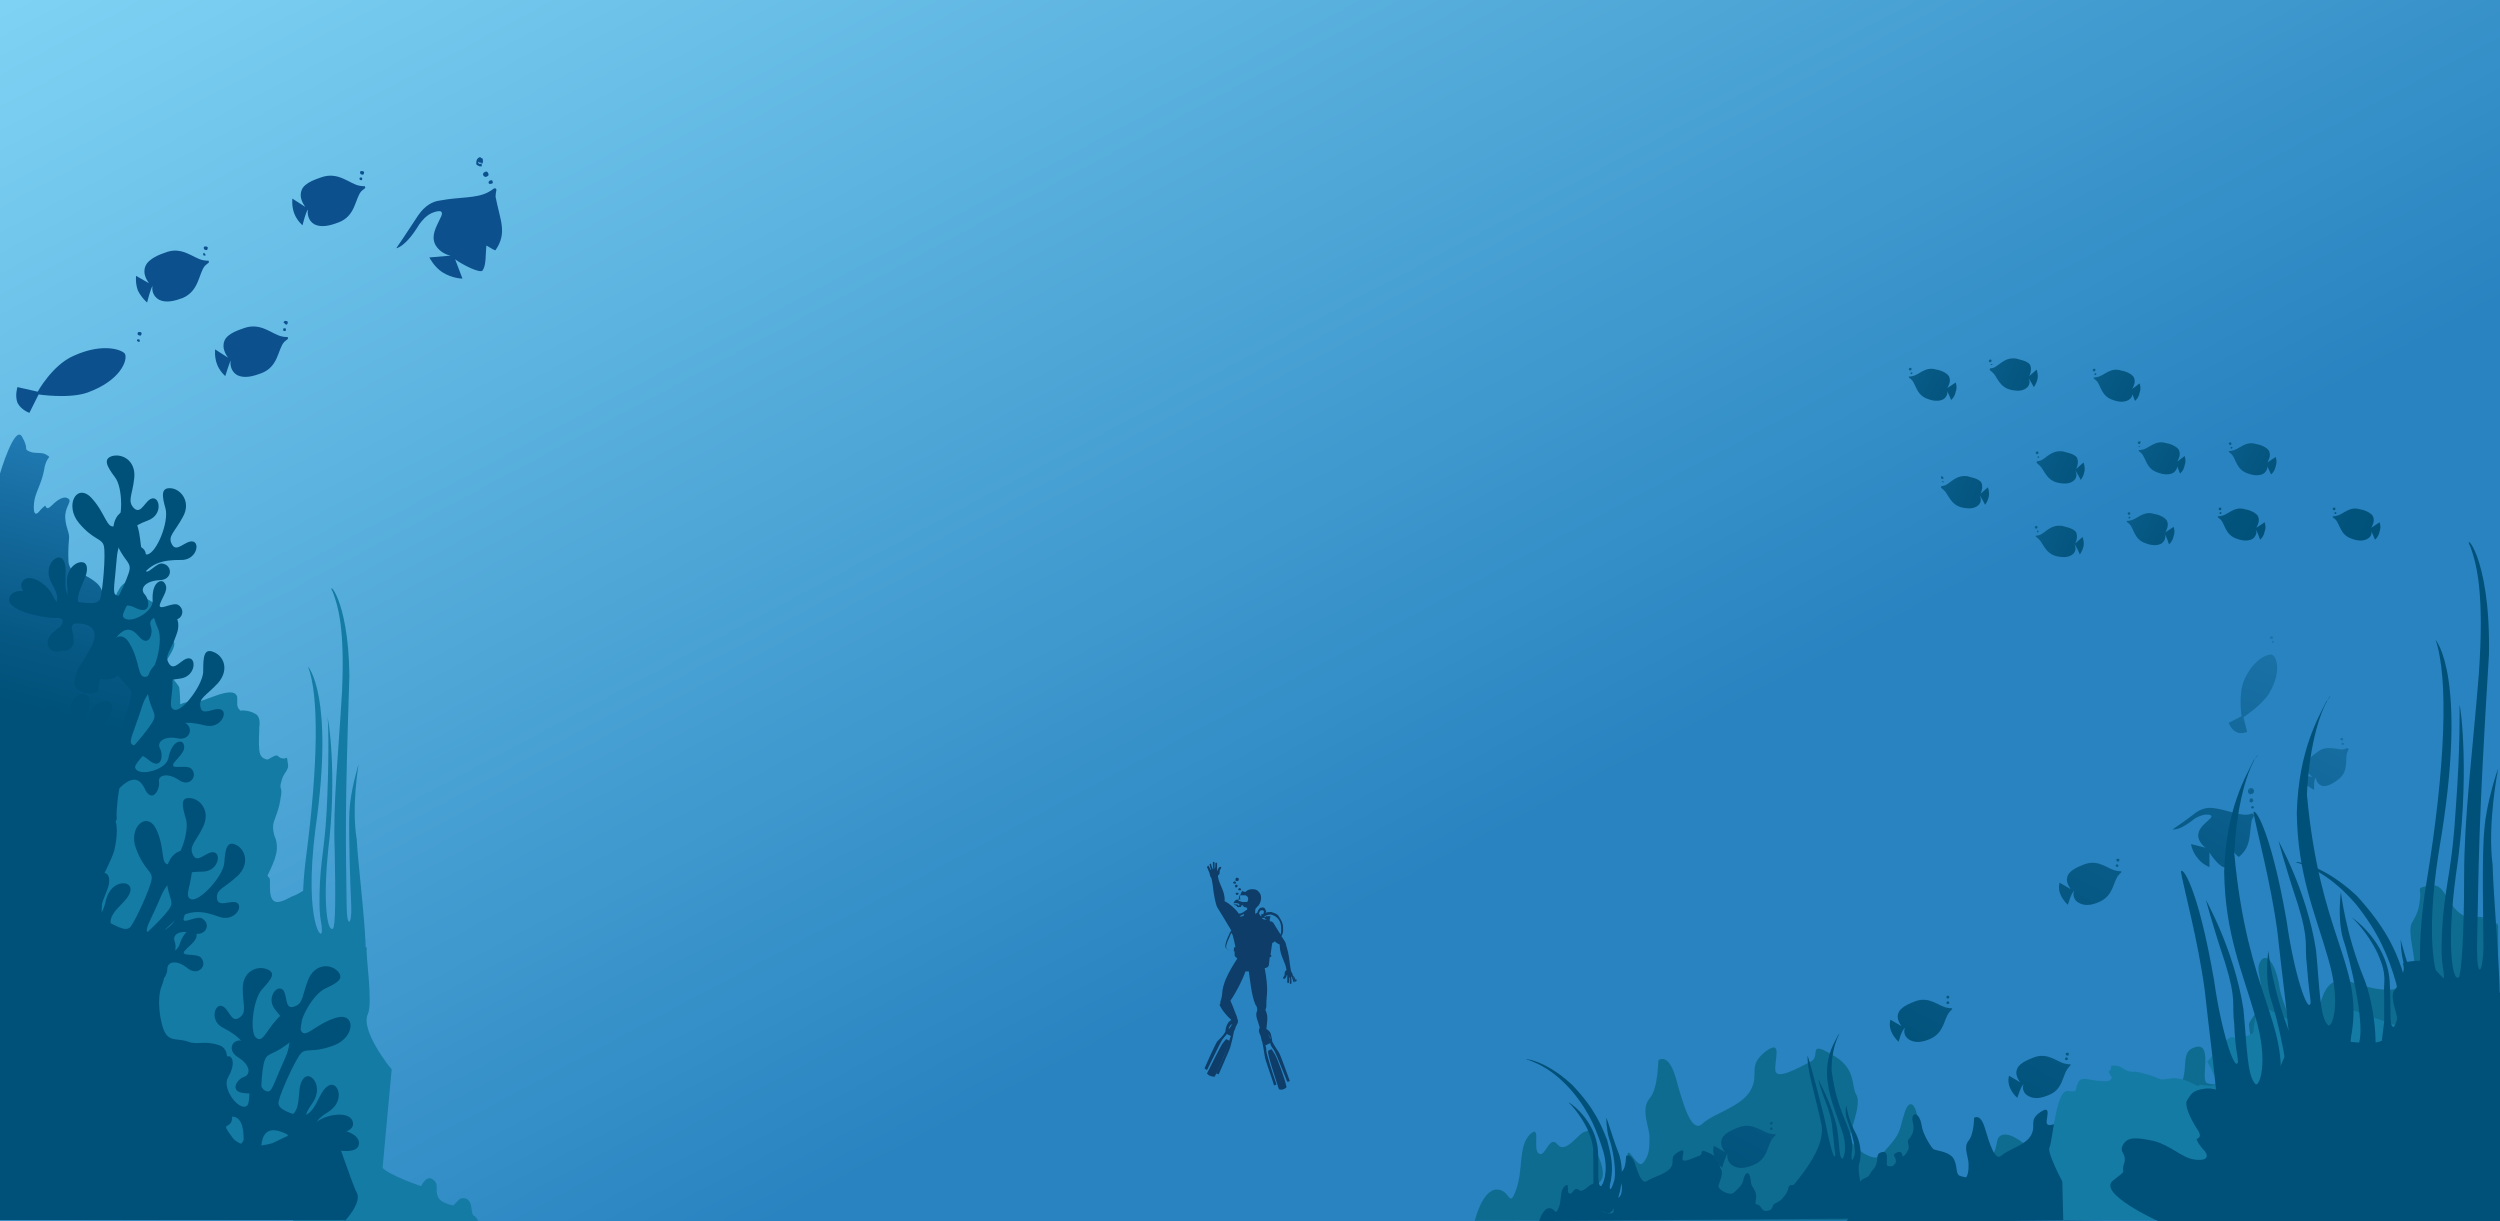 <svg viewBox="0 0 1900 928" fill="none" xmlns="http://www.w3.org/2000/svg"><g clip-path="url(#clip0)"><path d="M1900 0H0v928h1900V0z" fill="url(#paint0_linear)"/><path d="M1717.64 410.192s2.79-2.096 3.49-6.289c1.4-3.494 0-6.988 0-6.988l-6.29 4.193c.7-1.398 2.8-4.892 1.4-8.386-1.4-3.494-8.39-5.59-9.78-5.59-8.39-2.795-13.28 4.193-18.17 4.891-2.1.699-2.8 0-2.8.699s.7.699 2.1 2.097c3.49 3.494 3.49 11.879 12.58 14.674 3.49 1.398 8.38 2.097 11.88 0 2.79-2.096 3.49-5.59 2.09-6.988 1.4.699 3.5 7.687 3.5 7.687z" fill="url(#paint1_linear)"/><path d="M1687.6 385.735c-.7 0-.7 0-1.4.698 0 .699 0 .699.7 1.398.7 0 .7 0 1.4-.699 0-.699-.7-1.397-.7-1.397z" fill="url(#paint2_linear)"/><path d="M1688.28 389.927c0-.698 0-.698-.69-.698-.7 0-.7 0-.7.698 0 .699 0 .699.7.699.69 0 .69 0 .69-.699z" fill="url(#paint3_linear)"/><path d="M1804.98 410.192s2.8-2.096 3.5-6.289c1.4-3.494 0-6.988 0-6.988l-6.29 4.193c.7-1.398 2.79-4.892 1.4-8.386-1.4-3.494-8.39-5.59-9.79-5.59-8.38-2.795-13.27 4.193-18.16 4.891-2.1.699-2.8 0-2.8.699s.7.699 2.1 2.097c3.49 3.494 3.49 11.879 12.57 14.674 3.5 1.398 8.39 2.097 11.88 0 3.5-2.096 3.5-5.59 2.1-6.988.7.699 3.49 7.687 3.49 7.687z" fill="url(#paint4_linear)"/><path d="M1774.24 385.735c-.7 0-.7 0-1.4.698 0 .699 0 .699.7 1.398.7 0 .7 0 1.4-.699 0-.699 0-1.397-.7-1.397z" fill="url(#paint5_linear)"/><path d="M1775.63 389.927c0-.698 0-.698-.7-.698s-.7 0-.7.698c0 .699 0 .699.7.699 0 0 .7 0 .7-.699z" fill="url(#paint6_linear)"/><path d="M1482.84 303.976s2.79-2.097 3.49-6.29c1.4-3.494 0-6.988 0-6.988l-6.29 4.193c.7-1.397 2.8-4.891 1.4-8.385-1.4-3.494-8.39-5.591-9.79-5.591-8.38-2.795-13.27 4.193-18.16 4.892-2.1.699-2.8 0-2.8.699 0 .698.7.698 2.1 2.096 3.49 3.494 3.49 11.88 12.58 14.675 3.49 1.397 8.38 2.096 11.88 0 2.79-2.097 3.49-5.591 2.09-6.988.7.699 3.5 7.687 3.5 7.687z" fill="url(#paint7_linear)"/><path d="M1452.09 279.518c-.7 0-.7 0-1.4.699 0 .699 0 .699.7 1.397.7 0 .7 0 1.4-.698 0-.699 0-1.398-.7-1.398z" fill="url(#paint8_linear)"/><path d="M1453.48 283.711c0-.699 0-.699-.7-.699-.69 0-.69 0-.69.699s0 .699.69.699l.7-.699z" fill="url(#paint9_linear)"/><path d="M1726.02 360.577s2.79-2.096 3.49-6.289c1.4-3.494 0-6.988 0-6.988l-6.29 4.193c.7-1.398 2.8-4.892 1.4-8.386-1.4-3.494-8.38-5.59-9.78-5.59-8.39-2.795-13.28 4.193-18.17 4.891-2.1.699-2.79 0-2.79.699s.69.699 2.09 2.097c3.5 3.494 3.5 11.879 12.58 14.674 3.49 1.398 8.38 2.097 11.88 0 2.79-2.096 3.49-5.59 2.1-6.988.69 1.398 3.49 7.687 3.49 7.687z" fill="url(#paint10_linear)"/><path d="M1695.27 336.12c-.7 0-.7 0-1.39.698 0 .699 0 .699.69 1.398.7 0 .7 0 1.4-.699 0-.699 0-.699-.7-1.397z" fill="url(#paint11_linear)"/><path d="M1696.67 340.312c0-.698 0-.698-.7-.698s-.7 0-.7.698c0 .699 0 .699.7.699l.7-.699z" fill="url(#paint12_linear)"/><path d="M1648.44 413.686s2.8-2.096 3.5-6.289c1.4-3.494 0-6.988 0-6.988l-6.29 4.193c.7-1.398 2.79-4.892 1.4-8.386-1.4-3.494-8.39-5.59-9.79-5.59-8.38-2.795-13.27 4.193-18.16 4.892-2.1.698-2.8 0-2.8.698 0 .699.7.699 2.1 2.097 3.49 3.494 3.49 11.879 12.58 14.674 3.49 1.398 8.38 2.097 11.87 0 2.8-2.096 3.5-5.59 2.1-6.988 1.4.699 3.49 7.687 3.49 7.687z" fill="url(#paint13_linear)"/><path d="M1618.41 389.229c-.7 0-.7 0-1.4.699 0 .698 0 .698.7 1.397.7 0 .7 0 1.39-.699 0-.698-.69-1.397-.69-1.397z" fill="url(#paint14_linear)"/><path d="M1619.09 393.421c0-.698 0-.698-.7-.698-.69 0-.69 0-.69.698 0 .699 0 .699.69.699l.7-.699z" fill="url(#paint15_linear)"/><path d="M1656.83 359.879s2.8-2.096 3.5-6.289c1.39-3.494 0-6.988 0-6.988l-5.59 4.193c.69-1.398 2.79-4.892 1.39-8.386-1.39-3.494-8.38-5.59-9.78-5.59-8.39-2.795-13.28 4.193-18.17 4.891-2.09.699-2.79 0-2.79.699s.7.699 2.09 2.097c3.5 3.494 3.5 11.879 12.58 14.674 3.5 1.398 8.39 2.097 11.88 0 2.8-2.096 3.49-5.59 2.1-6.988 0 .699 2.79 7.687 2.79 7.687z" fill="url(#paint16_linear)"/><path d="M1626.08 335.422c-.7 0-.7 0-1.4.698 0 .699 0 .699.7 1.398.7 0 .7 0 1.4-.699 0-1.397 0-1.397-.7-1.397z" fill="url(#paint17_linear)"/><path d="M1626.78 339.614c-.69-.698-1.39-.698-1.39-.698 0 .698 0 .698.7.698h.69z" fill="url(#paint18_linear)"/><path d="M1622.6 304.674s2.8-2.097 3.5-6.29c1.39-3.494 0-6.988 0-6.988l-5.59 4.193c.69-1.397 2.79-4.891 1.39-8.385-1.39-3.494-8.38-5.591-9.78-5.591-8.39-2.795-13.28 4.193-18.17 4.892-2.09.699-2.79 0-2.79.699 0 .698.7.698 2.09 2.096 3.5 3.494 3.5 11.88 12.58 14.675 3.49 1.397 8.39 2.096 11.88 0 3.49-2.097 3.49-5.591 2.1-6.988 0 .699 2.79 7.687 2.79 7.687z" fill="url(#paint19_linear)"/><path d="M1591.85 280.216c-.7 0-.7 0-1.4.699 0 .699 0 .699.7 1.397.7 0 .7 0 1.4-.698 0-.699 0-1.398-.7-1.398z" fill="url(#paint20_linear)"/><path d="M1593.24 284.409c0-.699 0-.699-.7-.699s-.7 0-.7.699 0 .699.7.699l.7-.699z" fill="url(#paint21_linear)"/><path d="M1580.67 421.373s2.1-2.795 2.8-6.289c.69-3.494-.7-6.988-.7-6.988l-5.59 4.891c.7-1.397 2.09-4.891.7-8.385-2.1-3.494-9.09-4.193-10.49-4.892-9.08-1.397-13.27 5.59-17.47 6.988-2.09.699-2.79 0-2.79.699s.7.699 2.1 2.096c3.49 2.795 4.89 11.181 13.97 13.277 3.49.699 8.39 1.398 11.88-1.397 2.8-2.097 2.8-5.591 1.4-7.687 1.4.699 4.19 7.687 4.19 7.687z" fill="url(#paint22_linear)"/><path d="M1547.82 399.71c-.7 0-.7 0-1.4.699 0 .699 0 .699.7 1.398.7 0 .7 0 1.4-.699 0-.699 0-1.398-.7-1.398z" fill="url(#paint23_linear)"/><path d="M1549.23 403.903c0-.698 0-.698-.7-.698-.7.698-.7 1.397 0 1.397s.7-.699.7-.699z" fill="url(#paint24_linear)"/><path d="M1581.38 364.771s2.09-2.795 2.79-6.289c.7-3.494-.7-6.988-.7-6.988l-5.59 4.892c.7-1.398 2.1-4.892.7-8.386-2.09-3.494-9.08-4.193-10.48-4.891-9.08-1.398-13.28 5.59-17.47 6.988-2.1.698-2.79 0-2.79 1.397 0 .699.69.699 2.09 2.097 3.5 2.795 4.89 11.18 13.98 13.277 3.49.698 8.38 1.397 11.88-1.398 2.79-2.096 2.79-5.59 1.39-7.687.7 0 4.2 6.988 4.2 6.988z" fill="url(#paint25_linear)"/><path d="M1548.53 343.109c-.7 0-.7 0-1.4.699 0 .699 0 .699.7 1.397.7 0 .7 0 1.4-.698 0-.699 0-1.398-.7-1.398z" fill="url(#paint26_linear)"/><path d="M1549.92 347.301c-.7-.699-1.4-.699-1.4 0s0 .699.7.699l.7-.699z" fill="url(#paint27_linear)"/><path d="M1545.73 294.192s2.1-2.795 2.79-6.289c.7-3.494-.69-6.988-.69-6.988l-5.59 4.892c.69-1.398 2.09-4.892.69-8.386-2.09-3.494-9.08-4.192-10.48-4.891-9.08-1.398-13.27 5.59-17.47 6.988-2.09.698-2.79 0-2.79 1.397 0 .699.7.699 2.09 2.097 3.5 2.795 4.9 11.18 13.98 13.277 3.49.699 8.38 1.397 11.88-1.398 2.79-2.096 2.79-5.59 1.4-7.687.7.699 4.19 6.988 4.19 6.988z" fill="url(#paint28_linear)"/><path d="M1512.88 273.228c-.7 0-.7 0-1.4.699 0 .699 0 .699.7 1.397.7 0 .7 0 1.4-.698 0-.699 0-1.398-.7-1.398z" fill="url(#paint29_linear)"/><path d="M1514.27 277.421c0-.699 0-.699-.7-.699-.69 0-.69 0-.69.699h1.39z" fill="url(#paint30_linear)"/><path d="M1508.69 383.638s2.1-2.795 2.8-6.289c.69-3.494-.7-6.988-.7-6.988l-5.59 4.892c.7-1.398 2.09-4.892.7-8.386-2.1-3.494-9.09-4.192-10.49-4.891-9.08-1.398-13.27 5.59-17.47 6.988-2.09.699-2.79 0-2.79 1.397 0 .699.7.699 2.09 2.097 3.5 2.795 4.9 11.18 13.98 13.277 3.49.699 8.39 1.397 11.88-1.398 2.8-2.096 2.8-5.59 1.4-7.687.7 0 4.19 6.988 4.19 6.988z" fill="url(#paint31_linear)"/><path d="M1475.85 361.976c-.7 0-.7 0-.7.699s0 .699.7 1.397c.7 0 .7 0 1.39-.698-.69-.699-.69-1.398-1.39-1.398z" fill="url(#paint32_linear)"/><path d="M1477.25 366.168c-.7-.698-1.39-.698-1.39 0 1.39.699 1.39.699 1.39 0z" fill="url(#paint33_linear)"/><path d="M1120.84 927.817s5.59-23.759 16.77-23.759c10.49 0 9.09 15.373 14.68 0 5.59-15.374 1.4-32.844 10.48-41.928 9.09-8.386 1.4 11.879 6.99 14.675 4.89 2.795 7.69-14.675 13.97-6.988 6.29 7.686 16.08-9.085 20.97-9.784 4.89-.698-.7-6.289 10.48 19.567 10.48 25.855-10.48 18.168-3.49 25.855 7.68 7.687 27.25 16.771 28.65 4.892 1.39-11.88-3.5-14.675-3.5-29.35-.7-14.674 6.99 8.386 11.88 2.796 4.89-5.591 4.89-11.88 4.89-19.567 0-7.686-6.98-20.964 0-29.349 6.99-7.687 6.29-29.35 6.99-29.35.7 0 7.69-5.59 13.28 14.675 5.59 20.265 11.88 41.928 20.26 33.542 8.39-7.686 29.35-12.578 36.34-25.156 6.99-12.579-2.8-18.169 11.18-29.35 13.98-10.482 6.29 7.687 7.69 14.675 1.39 6.988 18.17-2.795 26.55-6.988 8.39-3.494-2.79-16.771 16.07-5.59 19.57 10.482 14.68 24.458 18.87 30.747 4.19 6.988-4.89 27.253-4.89 32.144 0 4.892 9.08 12.579 15.37 14.675 6.29 2.096 6.99.699 15.38-9.084 8.38-9.784 6.98-12.579 10.48-23.061 2.79-10.482 8.38-11.18 10.48 4.892 2.1 16.072 2.79 11.181 6.99 23.06 4.19 11.88-2.8 24.458 3.49 24.458 6.29.699 7.69 11.88 13.28 11.88 5.59 0 10.48-2.097 11.88-8.386 1.39-6.289 6.98-4.193 13.97-13.976 6.99-9.783 9.09-12.578 10.48-20.964 1.4-8.385 10.49-6.289 19.57.699 9.08 6.988 11.18 12.578 24.46 8.386 12.58-4.193 12.58-8.386 17.47-4.193 4.89 4.193 4.19 20.964 13.27 29.349 9.09 8.386 17.47-11.879 23.06-19.566 4.9-7.687 11.19-15.374 14.68-21.663s4.19-9.783 11.88-14.674c8.38-4.892 3.49-2.796 13.28-18.169 9.78-14.675 0-28.651 13.27-32.145 13.28-3.494 3.5 24.458 8.39 27.253 4.89 2.097 12.58 2.097 12.58-8.385s-7.69-10.482 0-14.675c7.68-4.193 9.78.699 10.48 5.59 1.4 5.591 10.48-11.18 10.48-14.674 0-4.193-1.4-8.386-1.4-11.88 0-4.193 7.69-8.385 9.09-21.662 1.39-13.277-4.9-20.265 0-27.253 4.89-6.988 11.88 4.891 13.97 19.566 2.1 14.675 15.38 39.831 18.17 44.723 2.8 4.891 22.36 2.795 31.45 18.168 9.08 15.374 2.79 31.446 11.18 35.639 8.38 4.193 21.66 5.59 22.36-2.096.7-7.687 23.76-10.482 27.25-10.482 3.49 0 12.58 27.253 14.67 32.144 2.1 4.193 13.28 59.398 13.28 59.398l-749.8.699z" fill="#0E6C91"/><path d="M1895.79 700.891c-18.86-9.783-11.87 2.096-24.45-5.59-12.58-7.687-12.58-24.458-24.46-22.362s-6.29 2.096-7.69 9.783c-.7 8.386-2.09 11.88-6.29 18.868-3.49 6.988 3.5 27.253 1.4 30.747-1.4 3.494-3.49 18.168-15.37 19.566-11.18 1.397-23.06-2.795-32.15-5.59-8.38-2.796-16.77-2.097-21.66 11.18-4.89 13.277-9.08 34.94-9.08 39.133 0 4.193-2.8 6.289-4.89 8.385-1.4 2.097-12.58 2.097-18.87 0-6.29-2.096-11.88-11.18-20.27-9.783-8.38 1.398-8.38 6.289-10.48 10.482-2.09 4.193 1.4 17.47 6.29 27.253 4.19 9.084 0 9.084 0 10.482 0 .699 2.1 5.59 4.89 11.88 2.8 6.289.7 9.783-6.99 7.686-7.68-1.397-14.67-13.277-25.15-17.47-10.48-3.494-16.77-4.192-19.57 3.494-2.79 7.687 2.8 7.687.7 18.169-2.1 10.482 3.5 3.494-6.99 15.374-9.78 11.879 27.95 38.433 27.95 38.433h215.93V703.686c0-1.398-1.4-2.096-2.8-2.795z" fill="#0E6C91"/><path d="M1402.46 929.127s15.37-19.567 22.36-19.567 5.59 9.085 9.09 0c3.49-9.084.7-19.566 6.29-25.156 5.59-4.892 1.39 6.988 4.19 8.385 3.49 2.097 4.89-8.385 9.08-4.192 4.2 4.891 9.79-5.591 13.28-6.29 3.49-.698-.7-4.192 6.29 11.88 6.99 15.373-6.99 11.181-2.1 15.373 4.89 4.892 16.77 9.784 17.47 2.796.7-6.988-2.09-8.386-2.09-17.47 0-8.386 4.19 4.891 6.98 1.397 2.8-3.494 2.8-6.988 2.8-11.879 0-4.892-4.19-12.578 0-17.47 4.19-4.892 4.19-17.47 4.19-17.47.7 0 4.89-3.494 8.39 8.386 3.49 11.879 7.68 25.156 12.57 20.265 5.59-4.892 18.17-7.687 22.37-15.374 4.19-7.687-2.1-11.181 6.98-17.47 9.09-6.289 4.2 4.892 4.9 8.386 1.39 4.193 11.18-2.097 16.77-4.193 5.59-2.096-2.1-9.783 9.78-3.494 11.88 6.289 9.08 14.675 11.88 18.868 2.79 4.192-3.5 16.072-2.8 18.867 0 2.795 5.59 7.687 9.79 8.386 4.19 1.397 4.19 0 9.78-5.591 4.89-5.59 4.19-7.687 6.29-13.976 2.09-6.289 5.59-6.988 6.29 2.795 1.4 9.784 1.39 6.988 4.19 13.976 2.8 6.988-2.1 14.675 2.1 14.675 4.19 0 4.89 6.988 8.38 6.988 3.5 0 6.29-1.398 7.69-4.892.7-3.494 4.19-2.795 8.38-8.385 4.2-5.59 5.59-7.687 6.99-12.578 1.4-4.892 6.29-3.494 12.58.698 5.59 4.193 6.99 7.687 15.37 4.892 7.69-2.795 7.69-4.892 11.18-2.096 3.5 2.795 2.8 12.578 8.39 17.469 5.59 4.892 11.18-6.988 13.98-11.879 3.49-4.892 6.98-9.084 9.08-13.277 2.1-4.193 2.79-6.289 7.69-9.085 4.89-2.795 2.09-2.096 8.38-10.481 6.29-9.085 0-17.47 8.39-19.567 8.38-2.096 2.09 14.675 4.89 16.073 2.79 1.397 7.69 1.397 7.69-4.892 0-6.289-4.9-6.289 0-9.084 4.89-2.795 6.28 0 6.98 3.494.7 3.494 6.29-6.988 6.29-9.085 0-2.096-1.4-4.891-1.4-6.988 0-2.096 4.9-4.891 5.59-13.277.7-7.686-2.79-11.879 0-16.771 2.8-4.193 6.99 2.795 8.39 11.88 1.4 9.084 9.78 23.759 11.18 26.554 2.1 2.795 13.98 1.398 19.57 11.181 5.59 9.084 1.39 18.867 6.98 20.963 5.59 2.097 13.28 3.494 13.98-1.397.7-4.892 14.67-6.289 16.77-6.289 2.1 0 35.64-27.253 35.64-27.253v87.349l-496.14 4.892z" fill="#005179"/><path d="M1356.34 910.529c-.7-4.193 32.14-32.844 27.95-55.904-4.89-23.06-11.18-41.928-10.48-52.409 0 0 4.19 13.277 12.58 46.819 4.89 23.759 7.68 33.542 8.38 28.65 0-2.096-.7-3.494-1.4-13.277-1.39-8.385 0-9.084-4.19-22.361-4.89-12.578-7.68-21.663-6.99-21.663-.69 0 9.79 17.47 13.98 37.036 2.1 13.277 1.4 23.061 4.19 23.061.7 0 4.2-8.386-.7-21.663-4.19-13.277-10.48-25.855-11.18-42.627 0-16.771 6.29-24.457 8.39-29.349 4.19-4.892-4.89 4.193-4.89 26.554 4.89 37.735 18.17 44.723 15.37 62.892-.7 6.988.7 6.289 2.1 1.397 1.39-5.59-3.5-20.963-5.59-26.554-2.1-5.59-.7-11.181-.7-11.181s1.4 10.482 6.99 20.964c2.79 4.892 5.59 15.374 2.79 23.759-2.1 8.386 6.29 31.446 4.19 33.543-22.36 17.469-60.09-3.494-60.79-7.687zM1229.85 875.59c-4.89-12.579-8.38-25.856-9.08-25.856 0 0 0 8.386 2.09 15.374 2.8 6.988 6.29 26.554 3.5 33.542-2.1 6.988-4.2 6.988-2.1-1.398 2.1-11.879 0-19.566-2.79-30.747-4.2-10.482-9.09-23.759-26.56-41.927-23.06-21.663-41.23-20.265-32.84-18.868 6.99 2.795 18.17 6.988 32.84 23.759 13.98 16.771 18.87 30.747 23.76 46.121 4.19 15.373-.7 25.855-2.1 25.855-2.79-.699-1.39-11.181-2.09-26.554-1.4-23.759-22.36-37.735-22.36-37.036 0 0 8.38 7.686 14.67 20.964 5.59 13.975 3.5 15.373 4.19 24.457v14.675c0 1.398-.69 4.193-1.39 13.277-.7 6.988-6.29 5.591-6.29 5.591 2.09.698 16.07 4.192 17.47 4.891 2.79 1.398 6.98-2.096 9.78-13.976 3.49-11.879 2.1-25.855-.7-32.144zM1721.09 888.168c-.7-10.482-3.49-24.458-6.29-37.735-3.49-15.374-10.48-33.543-11.18-37.036 0-2.097 7.69 4.192 16.07 34.24 3.5 16.772 10.48 29.35 11.18 25.856 0-2.097-1.39-3.494-2.09-11.88-1.4-6.988 1.39-6.988-4.2-19.566-6.28-11.879-9.08-20.265-9.08-20.265-1.4-.699 13.98 15.374 18.17 34.241 2.1 11.88 1.4 20.964 5.59 23.759 1.4 1.398 6.99-6.289 0-20.964-6.29-13.976-14.68-25.855-14.68-45.421.7-19.567 10.49-30.049 13.98-34.94 6.99-5.591-6.99.699-9.08 29.349 6.29 44.024 26.55 53.109 21.66 74.072-2.1 7.687 1.4 9.085 3.49 3.494 2.8-6.289-4.19-25.855-7.68-32.843-2.8-6.289-.7-13.976-.7-13.976 0 .699 2.09 13.277 11.18 27.253 4.19 6.988 8.38 21.663 3.49 32.844-4.19 11.18-17.47 18.867-20.96 13.277-7.69-6.29-17.47-16.073-18.87-23.759z" fill="#005179"/><path d="M1169.76 927.999s2.79-9.783 7.68-9.783c4.9 0 4.2 6.289 6.99 0 2.8-6.289.7-13.277 4.89-16.771 4.2-3.494.7 4.891 3.5 5.59 2.09 1.398 3.49-5.59 6.99-2.795 2.79 2.795 7.68-3.494 9.78-4.193 2.1 0 0-2.795 4.89 7.687s-4.89 6.988-1.4 10.482c3.5 2.795 13.28 6.289 13.28 2.096.7-4.891-1.4-5.59-1.4-11.879 0-5.591 3.5 3.494 5.59 1.397 2.1-2.096 2.1-4.891 2.1-7.686 0-2.796-3.5-8.386 0-11.88 3.49-2.795 2.79-11.88 3.49-11.88 0 0 3.5-2.096 6.29 5.591 2.8 8.385 5.59 16.771 9.78 13.277 4.2-2.795 13.98-4.892 17.47-9.783 3.5-4.892-1.39-7.687 5.59-11.88 6.99-4.192 2.8 2.795 3.5 5.591.7 2.795 8.38-1.398 12.58-2.796 4.19-1.397-1.4-6.289 7.68-2.096 9.09 4.193 6.99 9.783 9.09 12.578 2.09 2.796-2.1 11.181-2.1 12.579 0 2.096 4.19 4.891 7.69 5.59 2.79.699 3.49 0 6.99-3.494 4.19-4.193 3.49-4.891 4.89-9.084 1.39-4.193 4.19-4.193 4.89 2.096.7 6.289 1.4 4.193 3.49 9.085 2.1 4.891-1.39 9.783 1.4 9.783 2.8 0 3.49 4.891 6.29 4.891 2.79 0 4.89-.699 5.59-3.494.7-2.795 3.49-2.096 6.99-5.59 3.49-4.193 4.19-4.892 4.89-8.386.7-3.494 4.89-2.795 9.08.699 4.2 2.795 5.59 4.892 11.18 3.494 6.29-1.397 6.29-3.494 8.39-1.397 2.1 1.397 2.1 8.385 6.29 11.879 4.19 3.494 8.38-4.892 11.18-7.687 2.1-2.795 5.59-6.289 6.99-9.084 1.39-2.795 2.09-4.193 5.59-5.59 4.19-2.097 1.39-1.398 6.29-6.988 4.89-6.29 0-11.181 6.29-12.579 6.28-1.397 2.09 9.783 4.19 10.482 2.09.699 6.29.699 6.29-3.494 0-4.192-3.5-4.193 0-6.289 3.49-2.096 4.89 0 4.89 2.096.7 2.097 4.89-4.192 4.89-6.289 0-1.397-.7-3.494-.7-4.891 0-1.398 3.5-3.494 4.19-8.386.7-4.891-2.09-8.385 0-11.18 2.1-2.796 5.59 2.096 6.29 7.686.7 6.289 6.99 16.073 8.39 17.47 1.4 2.097 10.48 1.398 15.37 6.988 4.19 6.289 1.4 12.578 5.59 13.976 4.19 1.398 10.48 2.096 10.48-.699.7-2.795 11.18-4.193 13.28-4.193 2.1 0 6.29 11.181 6.99 12.579 1.4 2.096 6.29 23.759 6.29 23.759l-357.08 2.795zM1897.19 793.133c-11.88-5.591-7.69 1.397-15.38-2.796-7.68-4.891-7.68-14.674-15.37-13.277-7.69 1.398-4.19 1.398-4.89 6.289-.7 4.892-1.4 6.988-3.5 11.181-2.09 4.193 2.1 16.072.7 18.169-.7 2.096-2.09 11.181-9.08 11.879-6.99.699-14.68-1.397-20.27-3.494-5.59-1.397-10.48-1.397-13.27 6.988-3.5 7.687-5.59 20.964-5.59 23.759 0 2.097-2.1 3.494-2.8 4.892-.7 1.398-7.69 1.398-11.88 0-3.49-1.398-7.68-6.988-12.58-5.59-5.59.698-5.59 3.494-6.98 6.289-1.4 2.795.69 10.482 3.49 16.072 2.79 5.59 0 5.59 0 6.289 0 .699 1.4 3.494 3.49 6.988 2.1 3.494.7 5.59-4.19 4.892-4.89-.699-9.08-7.687-16.07-10.482-6.99-2.097-10.48-2.795-11.88 2.096-1.4 4.892 1.4 4.892.7 11.181-1.4 6.289 2.09 2.096-4.19 9.084-6.29 6.988 17.47 23.06 17.47 23.06h134.86V795.928c-.7-2.097-1.4-2.795-2.79-2.795z" fill="#005179"/><path d="M1518.45 909.831c-.7-6.29 2.8-8.386 6.29-10.482 3.49-2.097 2.1-6.29.7-5.591-2.1.699-2.1 4.193-4.19 2.795-2.1-1.397-.7-2.795-1.4-7.686 0-4.193-3.5-5.591-6.29-4.892-2.1 1.398-1.4 2.795 1.4 4.892 2.09 2.096 3.49 11.18 1.39 11.879-2.09 1.398-2.79-2.795-6.98-6.289-4.2-3.494-6.29 2.795-2.1 6.988 4.19 3.494 6.29 2.795 6.99 4.892.7 1.397.7 6.289.7 9.783h3.49c.7 0 .7-2.097 0-6.289z" fill="#005179"/><path d="M983.429 743.978c-1.271-2.542-.635-3.813-1.906-5.085-.636-.635-1.907-11.44-1.907-11.44-.635-5.084-2.542-9.533-2.542-10.804 0 0-1.271-2.542-3.178-5.084.636-1.272 1.271-2.543 1.271-4.449 0-1.907 0-3.814-.635-5.72-.636-1.907-1.907-3.814-3.178-5.72-1.271-1.271-3.178-1.907-5.084-2.543-1.271 0-3.178 0-4.449.636.635-.636.635-1.907 0-1.907 0-.635-.636-1.906-1.271-1.906-.636-.636-1.907 0-2.543 0-1.271.635-1.906 1.906-2.542 3.813-.635 0-1.271.636-1.271 1.271 0 0-.635-1.907 0-4.449l.636-.635.635-.636s0-.635.636-.635c.635-.636.635-1.272 1.271-1.907 1.271-2.542 1.271-5.085.635-6.991-1.271-2.543-3.177-3.814-4.448-3.814-3.814-.635-5.72.636-6.991 1.907-1.271 0-1.907-.636-2.543-.636 0 0-2.542 3.814-1.271 6.356-1.271 0-3.177 0-3.813.636-.636.635-1.271 1.271-1.271 1.906 0 .636.635 1.907 1.271 1.907.636 0 .636.636 1.271.636 0 .635.636 1.271 1.271.635h1.271s.636 0 .636-.635v-.636h1.271c0 .635.636.635.636 1.271 1.271 0 1.906.636 2.542.636v1.271c-1.907 1.271-3.814 3.177-6.356 3.177-2.542-3.813-6.991-7.626-10.804-9.533.635-7.627-4.449-12.711-5.084-19.067 0-.635 1.271-1.271 1.271-1.906 0-.636 0-2.542.635-3.178 0-.636.636-.636.636-1.271 0 0 0-.636-.636-.636-.635 0-1.271.636-1.906 1.907 0 1.271-.636 1.271-.636.636v-5.085s0-.635-.636-.635c0 0-.635 0-.635.635 0 1.907 0 3.813-.636 3.813V656.907v-1.271c0-.636-.635-.636-.635-.636-.636 0-.636.636-.636.636v1.906c0 1.907.636 3.178 0 3.178l-1.271-3.178v-.635l-.635-.636-.636.636.636 2.542c.635 1.271.635 1.907.635 1.907l-.635-.636-1.271-2.542s-.636-.636-.636 0l-.636.635s0 .636 1.272 3.178c1.271 2.542.635 3.813 1.906 5.085.636.635 1.907 11.44 1.907 11.44.635 4.448 1.906 9.533 2.542 10.804 0 0 6.355 10.169 10.804 17.796-.635.635-5.084 9.533-4.449 12.711.636 1.906 3.178 2.542 5.72 3.178h1.272v2.542c0 1.271.635 1.906 1.906 2.542v.636c-13.982 21.608-10.169 24.786-12.075 30.506 0 .636-.636 1.271-.636 2.542 0 .636 0 1.272-.635 1.907 0 0 1.906 5.085 8.897 11.44-.635.636-1.906 1.271-2.542 2.542-1.271 1.907-1.907 4.449-1.907 6.356-1.271 2.542-3.177 4.449-6.355 7.627-1.271 1.906-8.262 17.16-9.533 20.337 0 0 .635.636 1.906 1.272 5.085-10.169 9.534-19.703 11.44-22.88 1.907-2.543 2.543-3.178 3.178-3.814 0-.635.636-.635.636-.635l1.271.635 1.271.636c.635 0 .635.635 0 .635 0 .636-.636 1.907-1.271 4.449-.636 3.178-4.449 13.347-9.534 23.516 1.272.635 1.907.635 1.907.635 1.271-3.177 8.262-18.431 8.898-20.973 1.271-4.449 1.906-7.627 2.542-10.804 0-.636.635-1.907 1.271-3.178v-.636l1.907-3.813c0-2.542 0-1.271-.636-3.178v-.636c-.635-1.271-2.542-6.991-5.084-12.711 4.449-6.355 9.533-16.524 11.44-22.244h2.542c.635 3.813 1.907 18.431 5.084 25.422.636.636 1.271 1.907 1.271 3.178v1.271c-1.906 3.813.636 7.627 1.907 12.711 0 .636-.636 1.271-.636 2.542 0 .636.636 2.543 1.271 3.814.636 1.271.636 3.813 1.272 4.449.635 3.177 1.271 6.355 1.906 10.804 0 2.542 6.356 19.067 6.991 22.245 0 0 .636.635 1.907-.636-3.813-10.804-6.991-21.609-7.627-24.787 0-3.178-.635-4.449-.635-4.449 0-.635 0-.635.635-.635l1.271-.636 1.272-.635c.635 0 .635 0 .635.635 0 .636.636 1.907 2.542 4.449 1.907 3.178 5.72 13.347 10.169 24.151 1.271 0 1.907-.635 1.907-.635-1.271-3.178-6.991-19.702-8.262-21.609-2.543-3.813-3.814-5.72-5.085-8.262 0-1.271-.635-4.449-1.271-6.356-1.271-2.542-3.178-3.178-3.178-3.178.636-6.355 1.271-8.898 0-12.711 0-.635-.635-1.271-.635-1.271v-.636c0-.635.635-1.906.635-2.542v-2.542c0-6.356 1.907-9.533-1.271-26.693 1.907 0 3.178-1.271 3.178-2.543l.636-5.72c.635 0 1.271-.635 1.271-.635 0-.636 0-.636-.636-1.271l1.271-8.898c.636 0 1.271-.636 1.907-1.271 1.271 1.271 2.542 1.907 3.813 2.542v.636c0 7.626 4.449 12.711 5.085 18.431 0 .635-1.272 1.271-1.272 1.906 0 .636 0 2.543-.635 3.178 0 0-.636.636-.636 1.271 0 0 0 .636.636.636.635 0 1.271-.636 1.907-1.907 0-1.271.635-1.271.635-.635v5.084s0 .636.636.636c0 0 .635 0 .635-.636 0-1.907 0-3.813.636-3.813v4.449c0 .635.635.635.635.635.636 0 .636-.635.636-.635v-1.907c0-1.907-.636-3.178 0-3.178l1.271 3.178v.636l.635.635.636-.635-.636-2.543c-.635-1.271-.635-1.906-.635-1.906l.635.635 1.272 2.542s.635.636.635 0l.636-.635c-1.271 3.178-1.271 2.542-2.543 0zm-45.123-24.151c-.636.635-.636 1.906-.636 3.178h-.636c-2.542-.636-4.448-1.272-5.084-2.543-.635-2.542 2.542-8.262 3.813-11.44.636.636 1.271 1.907 1.271 2.543.636 1.906 1.271 5.084 1.907 8.262h-.635zm-1.272 58.471c-.635 0-1.271.635-1.271 1.271 0 0-.635 1.271-1.906 2.542 0-.635 0-1.271.635-1.906.636-1.272 1.271-1.907 2.542-1.907zm8.263-82.622c-.636.635-1.907 1.271-3.178.635 1.271-.635 2.542-1.271 3.178-1.907v1.272zm-3.178-7.627h-.636c-.635.635-.635 0-.635 0s0-.636-.636-.636h-1.271c-.636 0-.635 0-.635.636l-.636-.636v-.635c.636-.636 1.271-.636 3.813 0 .636.635.636 1.271.636 1.271zm5.72-2.542h-1.271-2.543c-1.271-.636-1.906-.636-1.906-.636h-.636c-.635-.635.636-4.449.636-4.449h4.449c3.177 1.271 1.906 4.449 1.271 5.085zm17.16 102.324c.635.636.635 1.271.635 1.907l-1.271-2.542c0-.636-.636-.636-.636-1.271 0 0 .636.635 1.272 1.906zm-6.356-92.791v1.271h-.636c0-.635-.635-1.271-1.271-1.907.636-1.271.636-2.542 1.907-2.542h1.271l.636.636c0 .635 0 1.271-.636 2.542-.635-.635-1.271-.635-1.271 0zm1.907 3.813s0-.635 0 0c-.636-.635-1.271-.635-1.271-.635v-.636h1.906v.636c.636 0 1.271.635 1.907.635h-2.542zm6.355 18.432c.636-.636.636-.636 0 0 .636-.636.636-.636 0 0zm6.356-6.992c-2.542-3.813-5.085-8.262-5.085-8.262-.635-1.271-1.906-1.907-3.177-1.907v-.635c0-1.271 0-1.907.635-2.542 0 0 0-.636-.635-.636h-2.543s-.635 0-.635.636h-1.271c1.271-1.271 3.177-1.907 5.084-1.907 3.178.636 6.356 2.542 7.627 6.991.635 2.542.635 5.72 0 8.262z" fill="#0D3D68"/><path d="M940.844 669.617c.636-.635.636-1.271.636-1.906-.636-.636-1.271-.636-1.907-.636-.635.636-.635 1.271-.635 1.907 0 .635 1.271.635 1.906.635zM938.943 671.524c.636 0 .636-.635 0-1.271 0-.635-.635-.635-1.271 0-.636 0-.636.636 0 1.271h1.271zM940.213 672.796c0-.636-.636-.636-1.272 0-.635 0-.635.636 0 1.271 0 .636.636.636 1.272 0 .635-.635.635-1.271 0-1.271zM939.586 678.515c-.636 0-.636.636 0 1.272 0 .635.636.635 1.271 0 .636 0 .636-.636 0-1.272h-1.271zM942.748 676.609c.635 0 .635-.636 0-1.271 0-.636-.636-.636-1.271 0-.636 0-.636.635 0 1.271h1.271zM933.225 795.458c.635-2.542 1.271-3.814 1.271-4.449l-1.271-.636-1.271-.635c-.636.635-1.272 1.271-3.178 3.813-1.907 3.178-8.898 17.16-11.44 22.245.635.635.635 1.271 2.542 1.906 1.907.636 2.542.636 3.178.636 3.178-5.085 8.898-19.702 10.169-22.88zM968.819 801.177c-1.271-1.906-1.907-3.177-2.542-3.813l-1.272.636-1.271.635c0 .636 0 1.907.636 4.449.635 3.178 5.72 19.067 7.626 24.787.636 0 1.907.635 3.178 0 1.907-.636 2.542-1.271 2.542-1.907-1.271-6.356-6.991-21.609-8.897-24.787z" fill="#0D3D68"/><path d="M1308.84 887.47s-3.5-2.795-5.6-7.687c-2.09-4.891-.69-9.084-.69-9.084l8.38 4.892c-1.4-2.097-4.19-6.29-2.09-10.482 2.09-4.892 11.18-7.687 12.57-8.386 11.18-4.193 18.17 4.193 24.46 4.892 2.8.699 3.49 0 3.49.699.7.698-.69.698-2.09 2.795-4.19 4.891-3.5 16.072-14.68 20.265-4.89 2.096-10.48 3.494-15.37.699-4.19-2.097-4.89-6.988-4.19-9.085-1.4.699-4.19 10.482-4.19 10.482z" fill="url(#paint34_linear)"/><path d="M1345.86 852.53c.7 0 1.4 0 1.4.699s0 1.397-.7 1.397-1.4 0-1.4-.698c0-.699.7-1.398.7-1.398z" fill="url(#paint35_linear)"/><path d="M1345.16 858.121c0-.699 0-.699.7-1.398.7 0 .7 0 1.4.699 0 .699 0 .699-.7 1.398-.7 0-1.4-.699-1.4-.699z" fill="url(#paint36_linear)"/><path d="M1443 791.734s-3.49-2.795-5.59-7.687c-2.1-4.891-.7-9.084-.7-9.084l8.39 4.892c-1.4-2.097-4.2-6.29-2.1-10.482 2.1-4.892 11.18-7.687 12.58-8.386 11.18-4.193 18.17 4.193 24.46 4.892 2.79.698 3.49 0 3.49.698.7.699-.7.699-2.1 2.796-4.19 4.891-3.49 15.373-14.67 20.265-4.89 2.096-10.48 3.494-15.38.698-4.19-2.096-4.89-6.987-3.49-9.084-2.79 1.398-4.89 10.482-4.89 10.482z" fill="url(#paint37_linear)"/><path d="M1480.03 756.794c.7 0 1.39 0 1.39.699s0 1.397-.69 1.397c-.7 0-1.4 0-1.4-.698 0-.699 0-1.398.7-1.398z" fill="url(#paint38_linear)"/><path d="M1479.33 762.385c0-.699 0-.699.7-1.398.7 0 .7 0 1.39.699 0 .699 0 .699-.69 1.398-.7 0-1.4 0-1.4-.699z" fill="url(#paint39_linear)"/><path d="M1533.16 834.361s-3.5-2.795-5.59-7.686c-2.1-4.892-.7-9.085-.7-9.085l8.38 4.892c-1.4-2.097-4.19-6.289-2.09-10.482 2.09-4.892 11.18-7.687 12.57-8.386 11.18-4.193 18.17 4.193 24.46 4.892 2.8.699 3.5 0 3.5.699 0 .698-.7.698-2.1 2.795-4.19 4.891-3.5 16.072-14.68 20.265-4.89 2.096-10.48 3.494-15.37.699-4.19-2.097-4.89-6.988-3.49-9.085-2.1 1.398-4.89 10.482-4.89 10.482z" fill="url(#paint40_linear)"/><path d="M1570.88 800.12c.7 0 1.4 0 1.4.699s0 1.398-.7 1.398-1.4 0-1.4-.699c-.69-.699 0-1.398.7-1.398z" fill="url(#paint41_linear)"/><path d="M1569.48 805.012c0-.699 0-.699.7-1.398.7 0 .7 0 1.4.699 0 .699 0 .699-.7 1.398-.7 0-1.4 0-1.4-.699z" fill="url(#paint42_linear)"/><path d="M1571.59 687.614s-3.49-2.795-5.59-7.687c-2.1-4.891-.7-9.084-.7-9.084l8.39 4.892c-1.4-2.097-4.2-6.289-2.1-10.482 2.1-4.892 11.18-7.687 12.58-8.386 11.18-4.193 18.17 4.193 24.45 4.892 2.8.699 3.5 0 3.5.699.7.698-.7.698-2.1 2.795-4.19 4.891-3.49 15.373-14.67 20.265-4.89 2.096-10.48 3.494-15.38.699-4.19-2.097-4.89-6.988-3.49-9.085-2.1.699-4.89 10.482-4.89 10.482z" fill="url(#paint43_linear)"/><path d="M1609.32 652.674c.7 0 1.39 0 1.39.699s0 1.397-.69 1.397c-.7 0-1.4 0-1.4-.698-.7-.699 0-1.398.7-1.398z" fill="url(#paint44_linear)"/><path d="M1607.92 658.265c0-.699 0-.699.7-1.398.7 0 .7 0 1.39.699 0 .699 0 .699-.69 1.398-.7 0-1.4-.699-1.4-.699z" fill="url(#paint45_linear)"/><path d="M229.884 171.206s-4.192-3.494-6.289-9.085c-2.096-5.59-1.397-11.18-1.397-11.18l9.783 6.289c-1.398-2.096-4.892-6.988-2.795-12.578 2.096-6.29 13.277-9.085 14.674-9.784 13.277-4.891 21.663 4.892 29.349 6.29 3.494.698 4.193 0 4.193.698.699 1.398-.699 1.398-2.795 3.494-4.892 5.591-4.193 18.868-17.47 23.759-5.59 2.097-12.578 4.193-18.168 1.398-4.892-2.795-5.591-8.386-4.892-11.181-1.397.699-4.193 11.88-4.193 11.88zM274.609 129.977c.699 0 1.398 0 2.097.698 0 .699 0 1.398-.699 2.097-.699 0-1.398 0-2.096-.699-.699-1.398 0-2.096.698-2.096zM273.211 136.266c0-.699 0-1.398.699-1.398s1.397 0 1.397.699 0 1.397-.698 1.397c-.699 0-.699 0-1.398-.698zM111.79 229.904s-4.193-3.494-6.988-9.084c-2.096-5.59-1.397-11.181-1.397-11.181l9.783 5.591c-1.398-2.097-4.892-6.988-2.795-12.579 2.096-6.289 12.578-9.783 14.674-10.482 13.277-5.59 21.663 4.193 29.349 5.591 3.494.699 4.193 0 4.193.699.699 1.397-.699 1.397-2.795 3.494-4.892 5.59-4.193 18.867-16.771 24.457-5.59 2.097-12.578 4.193-18.169 1.398-4.891-2.795-5.59-7.687-4.891-10.482-1.398 1.398-4.193 12.578-4.193 12.578zM155.816 187.277c.699 0 1.398 0 2.097.699 0 .699 0 1.398-.699 2.097-.699 0-1.398 0-2.096-.699-.699-1.398 0-2.097.698-2.097zM154.418 193.566c0-.699 0-1.397.699-1.397 1.397 1.397 1.397 2.096.699 2.096-.699 0-1.398 0-1.398-.699zM171.197 285.807s-4.193-3.494-6.289-9.084c-2.097-5.59-1.398-11.181-1.398-11.181l9.783 6.289c-1.397-2.096-4.891-6.988-2.795-12.578 2.096-6.289 13.277-9.084 14.675-9.783 13.277-4.892 21.662 4.892 29.349 6.289 2.795.699 4.192 0 4.192.699.699 1.398-.698 1.398-2.795 3.494-4.891 5.59-4.193 18.867-17.469 23.759-5.591 2.096-12.579 4.193-18.169 1.398-4.891-2.796-5.59-8.386-4.891-11.181-.699.699-4.193 11.879-4.193 11.879zM216.611 243.88c.698 0 1.397 0 2.096.699 0 .699 0 1.398-.699 2.097-.699 0-1.397 0-1.397-.699-1.398-.699-1.398-1.398 0-2.097zM215.207 250.869c0-.699 0-1.398.699-1.398s1.397 0 1.397.699 0 1.397-.698 1.397c-.699 0-1.398 0-1.398-.698zM22.356 313.759s-6.29-2.096-9.084-7.687c-2.097-5.59 0-11.879 0-11.879l15.373 3.494s11.18-20.265 27.253-27.253c23.06-10.482 37.734-4.193 39.132-1.398 2.096 4.892-3.494 20.265-28.65 29.35-13.976 4.891-37.036 1.397-37.036 1.397l-6.988 13.976zM105.508 252.266c.699 0 1.397 0 2.096.698 0 .699 0 1.398-.699 2.097-.698 0-1.397 0-2.096-.699-.699-.699 0-2.096.699-2.096zM104.109 259.254c0-.699 0-1.398.699-1.398s1.398 0 1.398.699 0 1.398-.699 1.398c0 0-.699-.699-1.398-.699zM363.359 120.893c0-.699.699-.699 1.398-.699h1.397c.699 0 .699.699.699 1.398v1.397c0 .699-.699.699-1.398.699-1.397 0-2.096-.699-2.795-1.398.699 0 .699-.698.699-1.397zM327.718 162.121c-4.193 2.097-6.988 5.591-9.084 8.386-10.482 17.47-17.47 18.168-17.47 18.168s7.687-11.18 16.771-25.156c4.891-6.988 10.482-10.482 16.771-11.181 14.674-2.795 27.252-1.397 36.337-6.289 4.192-2.096 4.192-3.494 5.59-2.795 1.398.699 0 2.096 0 6.289 3.494 18.169 9.084 27.253 0 40.53 0 .699-3.494-1.398-6.988-3.494-.699 6.289 0 14.675-2.795 18.868-1.398 2.795-15.373-4.193-20.964-8.386l5.591 14.675s-7.687 0-15.374-4.892c-6.289-4.193-9.783-11.181-9.783-11.181l16.072-1.397c-6.987-1.398-11.879-6.988-12.578-11.181-1.397-6.289 2.795-12.578 5.591-18.867 2.795-6.988-7.687-2.097-7.687-2.097zM367.545 131.374c.699-.699 2.096-1.397 2.795-.699.699.699 1.398 2.097.699 2.796-.699.698-2.096 1.397-2.795.698-1.398-.698-1.398-2.096-.699-2.795zM371.748 137.663c.699-.698 1.398-.698 2.096-.698.699.698.699 1.397.699 2.096-.699.699-1.397.699-2.096.699-1.398 0-1.398-1.398-.699-2.097z" fill="#0C508E"/><path d="M361.953 124.386c0 .699.699 1.398 1.398 1.398.699.699 1.397.699 2.795.699 0-6.988-.699-6.988-1.398-6.988-.698 0-1.397.698-2.096 1.397-.699 1.398-.699 2.097-.699 3.494 0-.699 0 0 0 0zm1.398-1.397v-1.398c0-.699.699-.699 1.397-.699h1.398c.699 0 .699.699.699 1.398v1.397c0 .699-.699.699-1.398.699-.699.699-2.096 0-2.096-1.397z" fill="#0C508E"/><path d="M250.868 756.796c-9.783-4.891-27.253-37.036-18.169-106.217 9.084-69.879 9.783-122.289 1.398-143.951 0 0 20.265 21.662 5.59 123.686-9.084 71.277 6.289 88.048 4.892 75.47 0-5.59-2.796-6.988-1.398-35.638 1.398-23.061 4.193-28.651 5.59-64.988 1.398-36.338.699-60.097 0-60.097.699-.699 7.687 43.326.699 100.627-4.193 40.53-.699 62.891 3.494 60.096 2.096-1.397 2.096-25.156 1.398-60.096-1.398-34.94 2.795-71.976 5.59-120.193 2.096-47.518-2.795-64.289-6.988-75.47-5.59-9.783 11.879 2.795 12.578 63.591-3.494 105.518-2.795 123.686-2.096 174 0 18.867 4.193 15.373 3.494.698-.699-13.976-2.097-55.205-1.398-71.277.699-16.072 6.988-36.337 6.988-36.337s-5.59 32.843-1.398 57.301c1.398 27.253 11.88 100.627 4.193 105.518-5.59 5.59-16.072 18.169-24.457 13.277z" fill="#147BA4"/><path d="M160.031 777.061c0-4.891 0-2.795 3.494-10.481 2.795-7.687-4.193-7.687-7.687-6.988-3.494.698 0 7.686-3.494 9.084-3.494 2.096-8.385-1.398-3.494-5.59 4.193-4.193 2.096-4.193-1.397-4.193-3.494-.699-16.771-4.892-15.374-8.386 1.398-3.494 10.482-.699 13.277 2.795 2.795 3.494 6.988 2.097 4.193-4.192-2.795-6.289 3.494-9.783 5.59-6.988 2.795 4.192-4.891 11.18 4.193 13.976 5.59 1.397 6.988 1.397 7.687 0 1.397-2.796 4.891-13.277 4.891-15.374 0-2.795-3.494-2.096-8.385-8.385-4.892-6.29 1.397-12.579 6.289-6.988 4.891 5.59 4.192 10.482 6.988 9.783 3.493-.699 5.59-11.181 2.795-14.675-2.795-3.494-3.494-6.289.698-6.289 4.193 0 8.386 2.795 6.988 8.385-2.096 4.892-4.192 6.988-2.096 9.085 2.096 2.096 4.891-2.097 7.687-2.097 2.795 0 2.795 5.591-2.796 6.29-5.59.698-11.879 2.795-13.975 9.783-2.097 6.988-3.494 10.482-2.795 11.18 2.795 2.097 11.18-2.795 9.783-6.988-2.097-5.59 1.397-6.987 2.795-6.289 2.795 1.398.699 4.193.699 6.988 0 2.795 4.891-1.397 6.987-.699 3.494 1.398 2.796 5.591-2.096 4.892-4.891-.699-8.385 1.398-6.289 3.494 1.398 2.096 1.398 6.988-4.193 3.494-5.59-3.494-7.686 1.398-9.084 4.892-1.398 3.493-1.398 12.578-1.398 13.975 0-.698-10.481 0-10.481-3.494zM87.343 669.447c0-4.892 0-2.795 3.494-10.482 2.795-7.687-4.193-7.687-7.687-6.988-3.494.699 0 7.687-3.494 9.084-3.493 2.097-8.385-1.397-3.493-5.59 4.192-4.193 2.096-4.193-1.398-4.892-3.494-.698-16.77-4.891-15.373-8.385 1.397-3.494 10.482-.699 13.277 2.795 2.795 3.494 6.987 2.096 4.192-4.193s3.494-9.783 5.59-6.988c2.796 4.193-4.89 11.181 4.193 13.976 5.59 1.398 6.988 1.398 7.687 0 1.398-2.795 4.891-13.277 4.891-15.373 0-2.795-3.493-2.097-8.385-8.386-4.891-6.289 1.398-12.578 6.29-6.988 4.891 5.591 4.192 10.482 7.686 9.783 3.494-.698 5.59-11.18 2.795-14.674-2.795-3.494-3.494-6.29.699-6.29 4.192 0 8.385 2.796 6.988 8.386-2.097 4.892-4.193 6.988-2.097 9.084 2.097 2.796 4.892-2.096 7.687-2.096s2.795 5.59-2.795 6.289c-5.591.699-11.88 2.795-13.976 9.783-2.096 6.988-3.494 10.482-2.795 11.181 2.795 2.096 11.18-2.795 9.783-6.988-2.096-5.59 1.397-6.988 2.795-6.289 2.795 1.397.699 4.193.699 6.988 0 2.795 4.891-1.398 6.988-.699 3.494 1.398 2.795 5.59-2.097 4.892-4.891-.699-8.385 1.397-6.289 3.494 1.398 2.096 1.398 6.988-4.192 3.494-5.591-3.494-7.687 1.397-9.085 4.891-1.397 3.494-1.397 12.578-1.397 13.976-1.398.699-11.18.699-11.18-2.795z" fill="#005179"/><path d="M122.979 636.603c2.796 4.193 1.398 2.796 3.494 10.482 2.097 8.386 7.687 3.494 10.482 1.398 2.795-2.096-4.891-5.59-2.795-9.783 2.096-3.494 7.687-3.494 6.289 2.795-1.398 5.59.699 4.891 3.494 2.795 3.494-1.398 16.771-6.289 17.47-2.096.698 4.192-7.687 6.289-11.88 5.59-4.192-.699-6.988 2.795-.699 5.59 6.29 3.494 2.796 9.784-.698 9.085-4.892-1.398-2.097-12.579-11.181-9.085-4.891 2.097-6.289 2.796-6.289 4.892 0 2.795 3.494 13.277 5.59 15.374 1.398 2.096 4.193-.001 11.88 2.096 7.686 2.096 6.289 11.181-.699 9.084-6.988-1.397-9.783-6.289-11.879-3.494-2.097 2.795 2.096 12.579 6.289 13.976 4.192 1.398 6.289 2.795 3.494 5.591-2.796 2.795-8.386 2.795-10.482-2.796-1.398-5.59-.699-7.686-3.494-8.385-3.494-.699-2.795 4.891-4.892 6.289-2.795 1.398-5.59-2.795-1.397-6.988 4.192-4.193 8.385-9.084 5.59-16.072-2.795-6.988-2.795-10.482-4.193-10.482-3.494 0-6.988 9.084-4.192 11.181 4.891 3.493 2.795 6.289 1.397 6.289-3.494.698-3.494-2.796-4.193-5.591-1.397-2.096-2.795 4.193-4.891 4.892-3.494 1.397-5.59-2.795-.699-5.59 4.892-2.796 5.59-5.591 3.494-6.29-2.795-.698-5.59-4.891 1.398-5.59 6.289-.699 5.59-5.59 4.891-9.084-.699-3.494-5.59-11.181-6.988-11.88-3.494-.699 4.193-6.988 6.289-4.193z" fill="#005179"/><path d="M363.377 928H222.921s-16.072-85.253-11.879-89.446c4.192-3.494 20.963-1.398 34.939 13.976 13.976 16.072 29.349 2.096 38.433.699 9.084-1.398-.699 25.855 4.892 32.843 4.891 6.988 30.746 15.374 30.746 15.374s4.193-9.085 9.084-4.892c4.892 3.494 1.398 6.988 3.494 12.578 2.097 5.591 11.88 6.988 11.88 6.988l4.891-4.891s4.193-2.097 6.988 1.397c2.795 3.494 1.398 9.085 3.494 11.181 2.096.699 3.494 4.193 3.494 4.193z" fill="#147BA4"/><path d="M279.516 770.772c4.193-8.385-2.096-47.518-.699-50.313.699-2.096-38.433 0-41.228-3.494-2.795-2.795-4.892-13.277-2.795-18.867 2.096-5.591 1.397-21.663.699-23.061-.699-1.397-9.085 4.892-11.88 5.591-2.795.698-11.18 6.988-15.373 4.192-4.892-3.494-2.096-15.373-3.494-17.469-.699-.699-1.398-1.398-1.398-2.097 2.796-5.59 5.591-11.879 6.29-15.373 1.397-4.892.698-9.783 0-11.88-.699-2.096-2.097-4.193-2.097-9.783 0-4.892 4.193-10.482 5.59-20.964 2.097-10.482-1.397-6.289.699-13.277 1.398-6.988 6.289-8.386 4.892-13.976-.699-6.289-.699-3.494-2.795-3.494-2.097 0-3.494-.699-4.892-2.096-2.096-1.398-6.988 3.494-8.385 2.795-1.398-.699-4.892-.699-5.591-6.988-.698-6.289 0-12.578 0-17.47.699-4.891 0-9.084-3.494-10.482-3.493-2.096-9.783-2.795-10.481-2.096-.699 0-1.398-1.398-2.097-2.097 0 0-.699-1.397-.699-2.795v-5.59c-2.795-10.482-28.65 6.289-34.939 4.193-2.096-.699-5.59 0-8.385 1.397 0-6.289-.699-11.879-.699-12.578 0-2.096-13.277-16.072-13.277-16.072s11.879-14.675 9.084-18.868c-2.795-4.193-4.891-20.964-4.891-22.361 0-1.398-13.277-9.085-20.964-13.277-2.795-4.892-5.59-7.687-8.385-9.085-18.867-6.988-34.94 142.555-34.94 142.555l-3.494 256.457 227.805 83.856L297.685 812.7c-1.398-1.398-23.759-29.349-18.169-41.928z" fill="#147BA4"/><path d="M262.045 928s13.277-13.975 9.084-21.662c-4.193-7.687-15.373-44.723-20.265-51.012-4.891-6.289-41.927 12.578-43.324 13.277-1.398.699-23.759 6.988-31.446-4.892-8.385-11.18-2.096-5.59 0-11.879 2.097-6.289-5.59-28.651-6.289-30.747-.699-2.097 8.386-22.362-2.795-26.554-11.879-4.193-16.771 0-23.759-2.796-7.686-2.795-13.277 0-17.469-6.289-4.193-6.988-6.988-26.554-2.796-36.337 4.193-9.783 4.892-39.133 4.193-41.928-1.397-2.795-15.373 4.193-20.265 4.193-4.192-.699-18.867 8.386-25.855 0-7.686-8.386-1.397-29.349-4.192-33.542-.7-1.398-1.398-2.795-2.097-4.892 4.892-9.783 9.783-19.566 11.88-25.855 2.096-8.386 2.795-17.47 1.397-22.362-.699-4.891-2.795-9.084-2.096-18.867.699-9.084 7.686-17.47 11.88-36.337 4.192-18.868-1.398-11.88 2.096-23.76 3.493-12.578 10.481-12.578 9.782-23.759-.698-11.879-.698-6.289-4.192-6.988-3.494-.698-5.59-2.096-8.386-6.289-2.795-3.494-11.88 3.494-13.277 1.398-1.397-1.398-8.385-3.494-8.385-14.675-.699-11.18 1.398-23.06 2.795-31.446 1.398-8.385.699-16.072-4.891-20.963-5.59-4.892-15.374-9.085-17.47-9.085-1.398 0-2.795-2.795-3.494-4.891-.699-1.398-.699-12.579 0-18.868.699-5.59-2.096-7.687-2.795-16.072-.699-8.386 4.891-12.578 2.795-14.675-3.494-3.494-9.084.699-13.277 4.892-4.193 4.193-4.193 0-4.892 0 0 0-2.795 2.096-4.891 4.891-2.795 2.796-4.193.699-3.494-6.988.699-7.686 5.59-13.975 7.687-25.156 1.397-10.482 6.289-9.085 2.096-11.181-3.494-2.795-9.084-.699-13.277-2.795-4.891-2.097 0-1.398-5.59-11.181S0 359.88 0 359.88V927.302h262.045V928z" fill="url(#paint46_linear)"/><path d="M60.084 756.097c6.988-10.482 4.192-5.591 20.264-18.868 15.374-13.277 3.494-19.566-3.493-22.361-6.988-2.795-9.085 15.373-18.169 15.373-8.385 0-11.88-11.879 1.398-16.072 12.578-3.494 9.084-6.289 3.494-10.482-4.892-4.193-22.361-26.554-14.675-32.843 7.687-5.591 18.169 8.385 18.867 18.867.7 9.783 9.085 11.181 12.579-4.891 3.493-16.073 18.867-16.073 18.867-9.085 0 11.181-23.759 18.169-11.88 33.542 6.988 8.386 9.783 9.784 13.277 8.386 6.289-3.494 25.855-22.362 28.651-27.952 3.493-5.59-2.796-8.385-2.796-25.855s18.868-24.458 19.566-8.386c.699 16.073-6.987 25.856-.698 27.952s24.457-17.47 25.156-27.952c.699-10.482 2.096-16.771 9.084-13.277 6.988 3.494 10.482 14.675.699 23.759s-16.072 9.783-15.373 16.771c.698 7.687 11.18.699 15.373 3.494 4.891 3.494-2.795 14.675-13.976 10.482-11.18-4.193-23.759-6.988-36.337 5.59-13.277 12.579-20.264 17.47-19.566 20.266 1.398 7.686 22.361 4.891 25.855-4.193 4.193-13.277 11.181-13.277 12.579-10.482 2.795 6.289-4.193 9.783-8.386 14.675-4.193 4.891 9.783 1.397 12.578 5.59 4.892 6.289-2.795 13.976-10.482 7.687-7.686-6.289-15.373-5.591-15.373.698 0 5.591-6.988 16.073-11.879 3.494-4.892-12.578-15.373-4.891-21.663.699-6.987 5.591-18.867 23.759-20.264 27.952-.7 4.892-18.169-4.193-13.277-12.578z" fill="#005179"/><path d="M76.858 755.398c2.096-12.579 2.096-6.988 11.18-25.157 9.085-18.169-4.192-19.566-11.18-19.566-6.988 0-2.795 18.168-11.18 20.964-7.687 3.494-15.374-6.988-4.892-15.374 10.482-8.385 6.29-9.084-.699-11.181-6.988-2.096-30.746-16.771-25.855-25.156 4.892-8.386 20.265 1.397 24.458 10.482 4.192 9.084 12.578 6.988 9.783-9.085-2.796-16.072 11.88-21.662 13.975-15.373 4.193 10.482-15.373 25.855 1.398 35.638 9.783 4.892 12.578 5.591 15.373 2.796 4.193-5.591 15.374-30.049 16.072-36.338.699-6.289-5.59-6.289-11.879-23.06-6.29-16.072 8.385-29.349 15.373-14.675 6.988 14.675 2.795 27.253 9.783 26.555 6.988-.699 16.072-25.157 12.578-34.94-2.795-9.783-4.192-16.072 3.494-15.374 7.687.699 15.374 9.783 9.783 21.663-5.59 11.879-11.18 14.675-7.686 21.663 3.494 6.988 10.482-3.494 16.072-2.097 5.59 1.398 2.795 14.675-9.084 14.675-11.88 0-24.458 2.096-31.446 18.867-6.988 16.771-11.879 23.759-10.482 26.555 4.193 6.289 23.06-4.193 22.362-13.277-.699-13.976 5.59-16.073 7.686-13.976 4.892 4.891-.699 10.482-2.096 16.771-2.096 6.289 9.783-2.097 13.976.698 6.988 4.193 2.795 13.976-6.988 11.181-9.783-2.795-16.072.699-13.976 6.289 2.096 5.591-.699 17.47-9.783 7.687-9.084-10.482-16.072.699-20.265 8.386-4.192 7.686-8.385 29.349-8.385 33.542 0 .699-19.566-.699-17.47-9.783zM197.068 901.447c3.494-11.88 1.398-6.988 1.398-27.253s12.578-15.374 18.867-12.579c6.289 2.796-5.59 17.47 0 23.759 5.591 6.289 16.771.699 11.181-11.18-5.59-11.88-1.398-11.181 5.59-9.784 6.988.699 34.939-1.397 34.241-10.481-.699-9.784-18.169-7.687-26.554-2.097-7.687 6.289-14.675.699-4.892-12.578 9.783-13.277-.698-25.157-5.59-20.265-8.385 7.687 2.096 30.048-17.47 30.747-10.481.699-13.975-.699-14.674-4.193-1.398-6.988-.699-33.542 2.096-39.831 2.097-6.289 7.687-3.494 20.964-15.374 13.277-11.879 5.59-30.048-6.988-20.265-12.578 10.482-14.675 23.06-20.265 18.868-5.59-3.494-2.795-29.35 4.193-37.037 6.988-7.686 11.18-12.578 3.494-15.373-6.988-2.795-18.169 1.398-18.169 14.675 0 13.277 3.494 18.168-2.795 22.361-6.289 4.193-7.686-7.687-13.277-9.084-5.59-1.398-9.084 11.879 1.398 16.771 10.482 5.59 20.963 12.578 20.265 31.446-.699 18.168 0 26.554-2.796 27.951-6.289 3.494-18.867-13.975-13.975-21.662 6.988-12.579 2.096-17.47-.699-16.072-6.289 2.096-4.193 9.783-5.59 16.072-1.398 6.289-7.687-6.289-12.578-5.591-7.687.699-9.085 11.181 1.397 13.278 10.482 1.397 13.976 8.385 9.783 11.879-4.193 3.494-7.687 16.072 5.59 11.181 12.579-4.892 13.976 7.687 13.976 16.771.699 9.084-5.59 30.048-7.687 34.241-1.397 2.795 16.771 9.783 19.566.699z" fill="#005179"/><path d="M187.288 888.169c7.687-9.783 4.193-6.289 11.18-25.156 6.988-18.868 17.47-9.783 22.362-4.193 4.891 5.59-11.88 13.976-8.386 22.361 2.795 8.386 15.374 6.988 14.675-6.289-.699-13.277 2.795-10.482 9.084-6.988 6.289 3.494 32.843 11.88 36.337 2.796 2.795-9.085-13.976-13.976-23.759-11.88-9.783 2.795-13.976-4.892 0-13.277 13.976-8.386 8.386-23.06 2.096-20.964-10.481 3.494-9.783 28.651-27.252 22.361-10.482-3.493-12.578-6.289-11.88-9.783 1.398-6.988 12.579-31.445 16.771-36.337 4.193-4.892 8.386 0 25.157-6.289 16.77-6.289 16.77-25.856 1.397-20.964-15.373 4.892-22.361 15.373-25.855 10.482-4.193-5.59 8.386-28.651 18.169-32.843 9.084-4.193 14.674-7.687 9.084-13.278-5.591-5.59-17.47-5.59-22.361 6.988-4.892 12.579-3.494 18.169-11.181 20.265-6.988 2.097-4.193-10.481-8.385-13.277-4.892-3.494-12.579 7.687-4.892 16.073 7.687 9.084 14.675 19.566 6.988 36.337-7.687 16.771-9.783 25.157-12.578 25.157-7.687.698-11.88-19.567-4.892-25.856 11.181-8.385 8.386-15.373 5.591-15.373-6.988-.699-7.687 7.686-11.181 12.578-3.494 5.59-4.892-8.386-9.084-9.783-7.687-2.097-12.578 6.988-3.494 12.578 9.084 5.591 9.783 12.578 4.891 14.675-5.59 1.397-12.578 11.879.699 12.578 13.976 0 9.783 12.579 6.988 20.964-2.795 8.386-16.072 25.856-19.566 28.651-6.988 2.096 6.988 15.373 13.277 7.686zM56.595 517.808c2.795-12.578 2.096-6.988 11.88-24.458 9.782-17.47-3.495-19.566-10.483-19.566-6.987-.699-3.494 18.168-11.879 20.964-8.386 2.795-15.373-6.988-4.193-15.374 10.482-7.687 6.29-9.084 0-11.181-6.289-2.795-30.048-18.168-25.156-25.855 4.892-8.386 20.265 2.096 23.759 11.181 4.192 9.084 12.578 7.686 10.481-8.386-2.096-16.072 12.579-21.662 14.675-15.373 3.494 10.482-16.072 25.855 0 35.638 9.084 5.591 12.578 6.289 15.373 2.795 4.892-5.59 16.771-29.349 17.47-35.638.699-6.289-5.59-6.988-11.18-23.06-5.59-16.771 9.782-29.35 15.373-14.675 6.289 14.675 2.096 27.253 9.084 26.554 6.988-.699 16.771-24.458 13.976-34.94-2.796-9.783-3.494-16.072 4.192-15.373 7.687.699 15.374 10.482 9.085 21.663-6.29 11.879-11.88 14.674-8.386 20.963 3.494 6.988 10.482-3.494 16.072-2.096 5.591 1.398 2.097 14.675-9.783 13.976-11.879 0-24.457 1.398-32.144 17.47-7.687 16.771-12.578 23.759-11.18 25.855 4.192 6.289 23.059-3.494 22.361-12.578-.699-13.976 6.289-16.072 8.385-13.976 4.892 4.892-.699 10.482-2.795 16.771-2.096 6.289 9.783-2.096 13.976.699 6.289 4.193 2.096 13.976-6.988 10.482-9.783-3.494-16.072 0-13.976 5.59 2.096 5.591-1.398 17.47-9.783 6.988-9.084-10.482-16.072.699-20.265 7.687-4.891 7.687-9.783 28.65-9.783 33.542-.699 5.59-20.265 2.795-18.168-6.289z" fill="#005179"/><path d="M71.978 510.821c-2.096-12.579-.699-6.988 2.096-27.254 2.796-20.265-10.481-16.771-17.47-14.674-6.987 2.096 3.495 18.168-2.794 23.759-6.29 5.59-16.771-1.398-9.784-12.578 6.988-11.181 2.796-10.482-4.192-10.482-6.988 0-34.94-5.591-32.843-14.675 2.096-9.783 19.566-5.59 26.554 1.398 6.988 6.987 14.674 2.096 6.289-11.88-8.386-13.976 3.494-24.458 7.686-19.566 6.988 8.385-5.59 30.048 13.277 32.843 10.482 1.398 13.976.699 15.374-2.795 2.096-6.988 4.192-33.542 2.795-39.831-1.398-6.29-7.687-4.193-18.867-17.47s-2.097-30.747 9.084-19.567c11.18 11.88 11.88 24.458 18.168 21.663 6.29-2.795 6.29-29.349 0-37.036-6.289-8.386-9.084-13.976-2.096-16.072 7.687-2.097 18.168 3.494 16.771 16.771-1.398 13.277-5.59 17.47 0 23.06 5.59 4.892 8.385-6.988 13.976-7.687 5.59-.699 7.686 12.579-3.494 16.771-11.181 4.193-22.362 10.482-23.76 28.651-1.397 18.169-3.493 26.554-.698 27.952 6.29 4.192 20.265-11.88 16.072-20.265-5.59-13.277-.699-17.47 2.795-16.073 6.289 2.796 3.494 10.482 3.494 16.771.699 6.29 8.386-5.59 13.277-4.192 7.687 1.397 7.687 12.578-2.795 12.578-10.482.699-14.674 6.289-11.181 10.482 4.193 4.193 5.591 16.771-6.987 10.482-11.88-6.289-14.675 6.289-16.072 14.675-1.398 8.385 2.096 30.747 3.493 34.241 2.097 4.891-16.77 9.783-18.168 0z" fill="#005179"/><path d="M54.508 621.23c5.59-11.181 3.494-6.289 17.47-20.964 13.975-14.674 1.397-19.566-5.59-21.662-6.989-2.097-7.688 16.771-16.073 17.47-8.385.698-12.578-10.482-.699-16.073 12.578-4.891 8.386-6.988 2.795-11.18-5.59-4.193-25.156-24.458-18.168-31.446 6.988-6.289 18.867 6.289 20.964 16.771 1.397 9.783 10.481 10.482 11.879-6.289 1.398-16.073 17.47-18.169 18.168-11.181 1.398 11.181-21.662 20.964-8.385 34.241 7.687 7.687 11.18 9.084 13.976 6.988 5.59-4.193 23.06-24.458 25.855-30.747 2.795-6.289-3.494-7.687-4.892-25.157-1.397-17.47 16.072-26.554 18.868-10.482 2.096 16.073-4.193 26.554 2.096 27.952 6.289 1.398 22.361-20.265 21.662-30.048 0-10.482.699-16.771 7.687-13.976 7.687 2.795 12.578 13.277 3.494 23.759-9.084 9.783-14.675 11.181-13.277 18.169 1.397 7.686 11.18-.699 16.072 2.096 4.891 2.795-1.398 14.675-12.578 11.88-11.181-2.796-24.458-4.892-35.638 9.783-11.88 13.976-18.169 19.566-17.47 22.361 2.096 6.988 23.06 2.097 25.156-6.988 2.796-13.976 9.783-13.976 11.181-11.879 3.494 5.59-3.494 10.482-6.988 15.373-3.494 5.591 9.783.699 13.277 4.193 5.59 5.59-1.398 14.675-9.783 8.386-8.385-5.591-16.072-3.494-14.674 2.096.698 5.59-5.591 16.771-11.181 4.193-6.289-12.579-15.373-3.494-21.662 2.795-6.29 6.289-16.072 25.855-17.47 30.048-2.096 5.59-20.265-2.096-16.072-10.482z" fill="#005179"/><path d="M70.57 618.434c.698-12.578 1.397-6.987 8.385-25.855 7.686-18.867-6.29-18.867-13.277-18.169-6.988.699-.699 18.169-8.386 22.362-7.686 4.193-16.072-4.892-6.289-14.675 9.783-9.084 4.892-9.783-2.096-11.181-6.988-1.397-32.144-13.277-28.65-22.361 4.193-9.084 20.265-.699 25.156 7.687 5.59 8.385 13.277 5.59 9.084-9.783-4.891-16.073 9.085-23.061 12.579-16.772 4.891 9.784-12.579 27.952 4.891 34.94 9.783 4.193 13.277 4.193 15.373.699 4.193-6.289 11.88-31.446 12.578-37.735 0-6.289-6.289-5.59-14.674-21.663-7.687-15.373 5.59-30.747 13.277-16.771 8.385 13.976 5.59 26.555 12.578 25.157 6.289-1.398 13.277-26.554 9.084-36.337-4.192-9.784-5.59-15.374 2.097-16.073 7.686 0 16.771 7.687 11.879 20.265-4.193 12.579-9.783 16.073-5.59 22.362 4.192 6.289 9.783-4.892 15.373-4.193 5.59.699 4.193 13.976-6.988 15.374-11.879 1.397-24.457 4.891-29.349 22.361-5.59 17.47-9.783 25.157-7.687 27.253 4.892 5.59 22.362-6.289 20.964-16.072-2.096-13.976 3.494-16.771 6.289-15.374 5.59 4.193.699 10.482-.699 16.771-1.397 6.289 9.085-3.494 13.976-1.397 6.988 3.494 4.193 13.976-5.59 11.879-9.783-2.096-16.072 2.795-13.277 7.687s1.397 17.47-9.084 8.385c-10.482-9.084-15.374 2.796-18.868 10.482-3.494 8.386-5.59 30.049-4.891 34.241.699 5.591-18.867 6.29-18.168-3.494z" fill="#005179"/><path d="M1771.42 784.048c-3.5 6.289-47.52-16.771-49.62-18.169-1.39-.699-8.38 0-9.08 18.169 0 2.795-11.88 5.59-16.07 4.193-4.2-1.398-17.47 18.168-18.87 18.168-.7.699 3.49 6.289 3.49 7.687 0 1.398 4.89 6.988 2.8 9.783-2.8 2.795-11.18 0-12.58.699-.7.699-.7.699-1.4.699-4.19-2.097-8.38-4.193-11.18-4.892-3.49-.699-6.99-1.397-9.08-.699-2.1 0-3.5.699-6.99.699-3.49-.699-7.69-3.494-15.37-4.891-7.69-2.097-4.2 0-9.79-1.398-4.89-1.398-5.59-4.193-10.48-4.193-4.19 0-2.09 0-2.79 1.398 0 1.397-.7 2.096-1.4 2.795-1.4.699 2.1 4.193 2.1 4.892-.7.698-.7 2.795-4.9 2.795-4.19 0-9.08-.699-12.57-1.398-3.5-.699-6.29-.699-7.69 1.398-1.4 2.096-2.1 5.59-2.1 6.289 0 .699-.7.699-1.39 1.398h-2.1c-1.4 0-2.8-.699-4.19 0-7.69 1.397-10.49 39.132-12.58 42.626-2.1 3.494 9.78 25.855 9.78 25.855l.7 29.35h123.68l118.8-18.169 53.81-114.602-89.45-31.446c-.7.699 0 13.976-3.49 20.964z" fill="#147BA4"/><path d="M1709.92 599.567s.7-.699 1.39 0c.7 0 .7 0 1.4.698 0 0 .7.699 0 1.398 0 .699 0 .699-.7 1.398 0 0-.69.698-1.39 0-.7 0-1.4-.699-1.4-2.097 0-.699.7-.699.7-1.397z" fill="url(#paint47_linear)"/><path d="M1675.67 619.133a23.268 23.268 0 00-8.38 3.494c-11.18 9.084-16.08 7.687-16.08 7.687s8.39-5.591 17.47-12.578c4.9-3.494 9.79-4.193 13.98-3.494 10.48 1.397 18.87 5.59 25.86 4.891 2.79-.699 3.49-1.397 4.19 0 .7.699 0 1.398-1.4 4.193-2.1 13.277-.7 20.265-9.78 27.952 0 0-2.1-1.398-4.2-4.193-2.09 4.193-3.49 9.783-6.28 11.879-2.1 1.398-9.09-6.289-11.88-11.18v11.18s-5.59-2.096-9.09-6.987c-4.19-4.892-4.89-10.482-4.89-10.482l11.18 2.795c-4.19-2.795-6.29-7.687-5.59-10.482.7-4.892 4.89-7.687 8.39-11.181 4.89-4.193-3.5-3.494-3.5-3.494z" fill="url(#paint48_linear)"/><path d="M1709.91 607.253c.7-.699 1.4-.699 2.1 0 .7.698.7 1.397 0 2.096-.7.699-1.4.699-2.1 0-.7 0 0-1.398 0-2.096z" fill="url(#paint49_linear)"/><path d="M1711.3 612.843c.7-.698 1.4 0 1.4 0 .7.699 0 1.398 0 1.398-.7.699-1.4 0-1.4 0-.7 0-.7-.699 0-1.398z" fill="url(#paint50_linear)"/><path d="M1708.51 601.662c0 .699 0 .699.7 1.398s.7.699 1.4.699c2.09-4.892 1.4-4.892.7-4.892s-1.4 0-2.1.699c-.7.699-.7.699-.7 2.096 0-.698 0 0 0 0zm.7-.698c0-.699 0-.699.7-1.398 0 0 .7-.699 1.4 0 .7 0 .7 0 1.39.699 0 0 .7.699 0 1.397 0 .699 0 .699-.69 1.398 0 0-.7.699-1.4 0s-1.4-1.398-1.4-2.096z" fill="url(#paint51_linear)"/><path d="M1758.83 600.265s-3.5-1.397-6.29-4.193c-2.8-3.494-3.5-6.988-3.5-6.988l8.39 1.398c-1.4-1.398-4.89-3.494-4.89-7.687 0-4.891 6.29-9.783 7.68-10.482 7.69-6.988 16.08-2.096 20.97-2.795 2.09-.699 2.79-1.397 3.49-.699.7.699 0 .699-.7 2.796-2.09 4.891 1.4 13.975-6.29 20.265-3.49 2.795-7.68 5.59-11.88 5.59-4.19-.699-5.59-4.193-5.59-6.289-2.09.699-1.39 9.084-1.39 9.084z" fill="url(#paint52_linear)"/><path d="M1779.1 561.133c.7-.699 1.4 0 1.4 0 .69.699 0 1.397 0 1.397-.7.699-.7 0-1.4 0-.7-.698-.7-1.397 0-1.397z" fill="url(#paint53_linear)"/><path d="M1779.78 566.024v-1.397h1.4v1.397h-1.4z" fill="url(#paint54_linear)"/><path d="M1707.82 556.241s-4.89 2.097-8.38 0c-4.19-2.096-5.59-6.988-5.59-6.988l9.78-4.891s-2.79-16.771 2.1-27.952c7.68-16.771 18.86-19.566 20.96-18.868 3.49 1.398 7.69 12.579-2.1 29.35-5.59 9.084-19.56 18.169-19.56 18.169l2.79 11.18z" fill="url(#paint55_linear)"/><path d="M1725.29 484.265c0-.699.69-.699 1.39-.699s.7.699.7 1.398c0 .698-.7.698-1.4.698-.69-.698-1.39-.698-.69-1.397z" fill="url(#paint56_linear)"/><path d="M1727.39 488.457c-.7 0-.7-.698-.7-.698 0-.699.7-.699.7-.699.69 0 .69.699.69 1.397h-.69z" fill="url(#paint57_linear)"/><path d="M1835.71 748.41c-6.99-16.771-11.19-34.241-11.19-34.241s0 11.181 2.8 19.566c3.49 8.386 7.69 34.94 4.89 44.024-2.1 9.085-5.59 9.085-2.79-2.096 2.79-15.374 0-25.856-4.2-39.832-4.89-13.975-11.88-30.747-34.24-55.204-30.05-27.952-53.8-26.555-43.32-24.458 9.08 3.494 23.76 9.084 42.62 30.747 17.47 21.662 25.16 40.53 30.75 60.096 4.89 20.265-.7 34.241-2.1 33.542-3.49-.698-1.39-14.674-2.79-34.939-2.1-30.747-29.35-48.916-28.65-48.217 0 0 11.18 9.783 19.56 27.253 7.69 17.47 4.2 20.265 4.9 32.144v19.567c0 1.397-.7 4.891-2.1 17.469-.7 8.386-8.39 7.687-8.39 7.687 2.8.699 20.97 5.591 23.06 6.988 4.2 2.097 9.09-2.795 12.58-18.169 4.2-15.373 2.8-33.542-1.39-41.927zM1685.47 845.542c-1.4-25.156-6.29-59.397-9.79-92.241-4.89-37.735-16.77-81.06-18.16-90.843.69-4.193 12.57 9.783 25.15 82.458 5.59 39.831 16.07 70.578 18.17 62.193 0-4.892-2.1-9.085-2.79-28.651-2.1-16.072 2.09-17.47-6.99-46.819-9.79-29.35-14.68-48.217-14.68-48.217-2.09-2.795 21.67 37.036 28.65 83.855 2.8 29.35 2.8 50.314 9.09 56.603 2.79 2.795 10.48-16.073 0-51.012-9.79-34.241-23.06-62.892-23.76-110.41 1.4-48.217 16.77-72.675 22.36-84.554 11.18-12.579-11.18 1.397-14.67 70.578 9.78 107.615 41.92 128.578 34.24 180.289-3.5 18.169 2.09 22.362 5.59 7.687 4.19-14.675-6.99-62.892-12.58-78.964-4.19-16.072-1.4-34.241-1.4-34.94 0 .699 3.49 31.446 17.47 65.687 6.99 17.47 13.28 53.109 4.89 79.663-6.29 27.253-27.25 45.421-33.54 32.843-9.08-13.277-24.46-35.638-27.25-55.205z" fill="#005179"/><path d="M1740.66 800.819c-1.4-25.157-6.29-59.398-9.78-92.241-4.89-37.735-16.77-81.06-18.17-90.844 0-4.891 12.58 9.783 25.16 82.458 5.59 39.831 16.07 70.578 18.17 62.193 0-4.892-1.4-9.084-2.8-28.651-2.1-16.072 2.1-17.47-6.99-46.819-9.78-29.349-14.67-48.217-14.67-48.217-2.1-2.795 21.66 37.036 28.65 83.856 2.79 29.349 2.79 50.313 9.08 56.602 2.8 2.795 10.48-16.072 0-51.012-9.78-34.241-23.06-62.892-23.76-110.41 1.4-48.216 16.77-72.674 22.36-84.554 11.19-12.578-11.18 1.398-14.67 70.578 9.78 107.615 41.93 128.579 34.24 180.29-3.49 18.168 2.1 22.361 5.59 7.686 4.19-14.674-6.99-62.891-12.58-78.963-4.19-16.073-1.39-34.241-1.39-34.94 0 .699 3.49 31.446 17.47 65.687 6.98 17.469 13.27 53.108 4.89 79.662-6.29 27.253-27.26 45.422-32.85 32.843-9.78-13.277-25.85-35.638-27.95-55.204z" fill="#005179"/><path d="M1894.41 752.602c-22.37-7.687-13.98 2.097-29.35-4.193-14.68-6.289-14.68-19.566-29.35-18.168-13.98 1.397-7.69 1.397-9.09 7.686-1.39 6.29-2.79 9.784-6.98 14.675-4.2 5.591 4.19 21.663 2.09 24.458-2.09 2.795-4.19 14.675-18.17 15.374-13.97.698-27.95-2.097-38.43-4.193-10.48-2.097-19.57-1.398-25.85 9.084-6.29 10.482-11.19 27.952-11.19 31.446 0 2.795-3.49 4.891-5.59 6.289-2.09 1.398-15.37 1.398-22.36 0-6.98-1.398-13.97-9.084-24.45-7.687-10.49 1.398-10.49 4.892-13.28 8.386-2.8 3.494 2.1 13.976 6.99 21.662 5.59 7.687 0 7.687 0 8.386 0 .699 2.09 4.892 6.29 9.084 3.49 4.892.69 7.687-8.39 6.289-9.08-1.397-17.47-10.481-30.05-13.975-13.27-2.796-20.26-3.494-23.76 2.795-3.49 6.289 3.5 6.289.7 14.674-2.79 8.386 4.2 2.796-8.38 12.579-11.88 9.783 34.24 30.747 34.24 30.747H1900V754.699c-2.1-.699-3.5-1.398-5.59-2.097z" fill="#005179"/><path d="M1862.96 807.807c-11.88-6.289-33.54-48.217-18.86-136.964 14.67-88.747 16.77-155.831 6.98-184.482 0 0 25.16 27.952 2.8 158.627-14.68 90.843 4.19 113.904 3.49 97.132 0-7.686-3.49-9.084-.7-45.421 2.8-29.35 6.99-37.036 9.79-83.157 3.49-46.12 2.79-77.566 2.79-77.566.7-.699 8.39 55.205-2.79 129.277-6.99 51.711-2.8 81.06 2.09 77.566 2.1-1.397 4.2-32.144 4.2-77.566 0-44.723 6.29-92.241 11.18-153.036 4.19-60.795-1.4-82.458-6.29-96.434-6.99-12.578 15.37 4.193 13.97 81.759-8.38 134.868-7.68 158.627-9.08 222.916 0 23.759 4.19 19.566 4.89.699 0-18.169-1.4-70.579.7-90.844 1.4-20.265 10.48-46.819 10.48-46.12 0 0-8.38 41.927-4.19 73.373.7 34.241 11.18 129.277 1.4 135.566-8.39 5.591-22.36 20.266-32.85 14.675z" fill="#005179"/></g><defs><linearGradient id="paint0_linear" x1="394.139" y1="-581.101" x2="1063.36" y2="676.548" gradientUnits="userSpaceOnUse"><stop offset=".065" stop-color="#91E4FF"/><stop offset="1" stop-color="#2883C0"/></linearGradient><linearGradient id="paint1_linear" x1="1739.27" y1="417.975" x2="1600.08" y2="343.129" gradientUnits="userSpaceOnUse"><stop stop-color="#005179"/><stop offset=".294" stop-color="#02537C"/><stop offset=".511" stop-color="#075A85"/><stop offset=".702" stop-color="#106595"/><stop offset=".879" stop-color="#1D75AC"/><stop offset="1" stop-color="#2883C0"/></linearGradient><linearGradient id="paint2_linear" x1="1740.4" y1="415.432" x2="1601.71" y2="340.852" gradientUnits="userSpaceOnUse"><stop stop-color="#005179"/><stop offset=".294" stop-color="#02537C"/><stop offset=".511" stop-color="#075A85"/><stop offset=".702" stop-color="#106595"/><stop offset=".879" stop-color="#1D75AC"/><stop offset="1" stop-color="#2883C0"/></linearGradient><linearGradient id="paint3_linear" x1="1740.19" y1="418.109" x2="1598.92" y2="342.135" gradientUnits="userSpaceOnUse"><stop stop-color="#005179"/><stop offset=".294" stop-color="#02537C"/><stop offset=".511" stop-color="#075A85"/><stop offset=".702" stop-color="#106595"/><stop offset=".879" stop-color="#1D75AC"/><stop offset="1" stop-color="#2883C0"/></linearGradient><linearGradient id="paint4_linear" x1="1826.31" y1="417.973" x2="1687.13" y2="343.134" gradientUnits="userSpaceOnUse"><stop stop-color="#005179"/><stop offset=".294" stop-color="#02537C"/><stop offset=".511" stop-color="#075A85"/><stop offset=".702" stop-color="#106595"/><stop offset=".879" stop-color="#1D75AC"/><stop offset="1" stop-color="#2883C0"/></linearGradient><linearGradient id="paint5_linear" x1="1827.79" y1="415.632" x2="1688.14" y2="340.539" gradientUnits="userSpaceOnUse"><stop stop-color="#005179"/><stop offset=".294" stop-color="#02537C"/><stop offset=".511" stop-color="#075A85"/><stop offset=".702" stop-color="#106595"/><stop offset=".879" stop-color="#1D75AC"/><stop offset="1" stop-color="#2883C0"/></linearGradient><linearGradient id="paint6_linear" x1="1826.82" y1="417.889" x2="1686.65" y2="342.51" gradientUnits="userSpaceOnUse"><stop stop-color="#005179"/><stop offset=".294" stop-color="#02537C"/><stop offset=".511" stop-color="#075A85"/><stop offset=".702" stop-color="#106595"/><stop offset=".879" stop-color="#1D75AC"/><stop offset="1" stop-color="#2883C0"/></linearGradient><linearGradient id="paint7_linear" x1="1530.66" y1="325.693" x2="1391.5" y2="250.861" gradientUnits="userSpaceOnUse"><stop stop-color="#005179"/><stop offset=".294" stop-color="#02537C"/><stop offset=".511" stop-color="#075A85"/><stop offset=".702" stop-color="#106595"/><stop offset=".879" stop-color="#1D75AC"/><stop offset="1" stop-color="#2883C0"/></linearGradient><linearGradient id="paint8_linear" x1="1531.45" y1="322.977" x2="1393.18" y2="248.628" gradientUnits="userSpaceOnUse"><stop stop-color="#005179"/><stop offset=".294" stop-color="#02537C"/><stop offset=".511" stop-color="#075A85"/><stop offset=".702" stop-color="#106595"/><stop offset=".879" stop-color="#1D75AC"/><stop offset="1" stop-color="#2883C0"/></linearGradient><linearGradient id="paint9_linear" x1="1531.67" y1="325.882" x2="1390.96" y2="250.216" gradientUnits="userSpaceOnUse"><stop stop-color="#005179"/><stop offset=".294" stop-color="#02537C"/><stop offset=".511" stop-color="#075A85"/><stop offset=".702" stop-color="#106595"/><stop offset=".879" stop-color="#1D75AC"/><stop offset="1" stop-color="#2883C0"/></linearGradient><linearGradient id="paint10_linear" x1="1773.76" y1="382.714" x2="1634.55" y2="307.854" gradientUnits="userSpaceOnUse"><stop stop-color="#005179"/><stop offset=".294" stop-color="#02537C"/><stop offset=".511" stop-color="#075A85"/><stop offset=".702" stop-color="#106595"/><stop offset=".879" stop-color="#1D75AC"/><stop offset="1" stop-color="#2883C0"/></linearGradient><linearGradient id="paint11_linear" x1="1775.15" y1="380.33" x2="1635.78" y2="305.392" gradientUnits="userSpaceOnUse"><stop stop-color="#005179"/><stop offset=".294" stop-color="#02537C"/><stop offset=".511" stop-color="#075A85"/><stop offset=".702" stop-color="#106595"/><stop offset=".879" stop-color="#1D75AC"/><stop offset="1" stop-color="#2883C0"/></linearGradient><linearGradient id="paint12_linear" x1="1774.09" y1="382.531" x2="1634.56" y2="307.497" gradientUnits="userSpaceOnUse"><stop stop-color="#005179"/><stop offset=".294" stop-color="#02537C"/><stop offset=".511" stop-color="#075A85"/><stop offset=".702" stop-color="#106595"/><stop offset=".879" stop-color="#1D75AC"/><stop offset="1" stop-color="#2883C0"/></linearGradient><linearGradient id="paint13_linear" x1="1696.51" y1="435.396" x2="1557.39" y2="360.591" gradientUnits="userSpaceOnUse"><stop stop-color="#005179"/><stop offset=".294" stop-color="#02537C"/><stop offset=".511" stop-color="#075A85"/><stop offset=".702" stop-color="#106595"/><stop offset=".879" stop-color="#1D75AC"/><stop offset="1" stop-color="#2883C0"/></linearGradient><linearGradient id="paint14_linear" x1="1698.13" y1="433.119" x2="1558.47" y2="358.016" gradientUnits="userSpaceOnUse"><stop stop-color="#005179"/><stop offset=".294" stop-color="#02537C"/><stop offset=".511" stop-color="#075A85"/><stop offset=".702" stop-color="#106595"/><stop offset=".879" stop-color="#1D75AC"/><stop offset="1" stop-color="#2883C0"/></linearGradient><linearGradient id="paint15_linear" x1="1697.43" y1="435.538" x2="1556.9" y2="359.977" gradientUnits="userSpaceOnUse"><stop stop-color="#005179"/><stop offset=".294" stop-color="#02537C"/><stop offset=".511" stop-color="#075A85"/><stop offset=".702" stop-color="#106595"/><stop offset=".879" stop-color="#1D75AC"/><stop offset="1" stop-color="#2883C0"/></linearGradient><linearGradient id="paint16_linear" x1="1704.45" y1="381.394" x2="1565.27" y2="306.553" gradientUnits="userSpaceOnUse"><stop stop-color="#005179"/><stop offset=".294" stop-color="#02537C"/><stop offset=".511" stop-color="#075A85"/><stop offset=".702" stop-color="#106595"/><stop offset=".879" stop-color="#1D75AC"/><stop offset="1" stop-color="#2883C0"/></linearGradient><linearGradient id="paint17_linear" x1="1706.39" y1="379.313" x2="1566.08" y2="303.859" gradientUnits="userSpaceOnUse"><stop stop-color="#005179"/><stop offset=".294" stop-color="#02537C"/><stop offset=".511" stop-color="#075A85"/><stop offset=".702" stop-color="#106595"/><stop offset=".879" stop-color="#1D75AC"/><stop offset="1" stop-color="#2883C0"/></linearGradient><linearGradient id="paint18_linear" x1="1702.57" y1="380.218" x2="1566.86" y2="307.239" gradientUnits="userSpaceOnUse"><stop stop-color="#005179"/><stop offset=".294" stop-color="#02537C"/><stop offset=".511" stop-color="#075A85"/><stop offset=".702" stop-color="#106595"/><stop offset=".879" stop-color="#1D75AC"/><stop offset="1" stop-color="#2883C0"/></linearGradient><linearGradient id="paint19_linear" x1="1670.38" y1="326.442" x2="1531.21" y2="251.608" gradientUnits="userSpaceOnUse"><stop stop-color="#005179"/><stop offset=".294" stop-color="#02537C"/><stop offset=".511" stop-color="#075A85"/><stop offset=".702" stop-color="#106595"/><stop offset=".879" stop-color="#1D75AC"/><stop offset="1" stop-color="#2883C0"/></linearGradient><linearGradient id="paint20_linear" x1="1672.06" y1="324.229" x2="1532.2" y2="249.028" gradientUnits="userSpaceOnUse"><stop stop-color="#005179"/><stop offset=".294" stop-color="#02537C"/><stop offset=".511" stop-color="#075A85"/><stop offset=".702" stop-color="#106595"/><stop offset=".879" stop-color="#1D75AC"/><stop offset="1" stop-color="#2883C0"/></linearGradient><linearGradient id="paint21_linear" x1="1670.17" y1="325.992" x2="1531.58" y2="251.476" gradientUnits="userSpaceOnUse"><stop stop-color="#005179"/><stop offset=".294" stop-color="#02537C"/><stop offset=".511" stop-color="#075A85"/><stop offset=".702" stop-color="#106595"/><stop offset=".879" stop-color="#1D75AC"/><stop offset="1" stop-color="#2883C0"/></linearGradient><linearGradient id="paint22_linear" x1="1630.66" y1="438.088" x2="1484.72" y2="377.447" gradientUnits="userSpaceOnUse"><stop stop-color="#005179"/><stop offset=".294" stop-color="#02537C"/><stop offset=".511" stop-color="#075A85"/><stop offset=".702" stop-color="#106595"/><stop offset=".879" stop-color="#1D75AC"/><stop offset="1" stop-color="#2883C0"/></linearGradient><linearGradient id="paint23_linear" x1="1631.8" y1="435.57" x2="1485.71" y2="374.869" gradientUnits="userSpaceOnUse"><stop stop-color="#005179"/><stop offset=".294" stop-color="#02537C"/><stop offset=".511" stop-color="#075A85"/><stop offset=".702" stop-color="#106595"/><stop offset=".879" stop-color="#1D75AC"/><stop offset="1" stop-color="#2883C0"/></linearGradient><linearGradient id="paint24_linear" x1="1611.15" y1="429.64" x2="1500.45" y2="383.65" gradientUnits="userSpaceOnUse"><stop stop-color="#005179"/><stop offset=".294" stop-color="#02537C"/><stop offset=".511" stop-color="#075A85"/><stop offset=".702" stop-color="#106595"/><stop offset=".879" stop-color="#1D75AC"/><stop offset="1" stop-color="#2883C0"/></linearGradient><linearGradient id="paint25_linear" x1="1631.02" y1="381.341" x2="1485.07" y2="320.699" gradientUnits="userSpaceOnUse"><stop stop-color="#005179"/><stop offset=".294" stop-color="#02537C"/><stop offset=".511" stop-color="#075A85"/><stop offset=".702" stop-color="#106595"/><stop offset=".879" stop-color="#1D75AC"/><stop offset="1" stop-color="#2883C0"/></linearGradient><linearGradient id="paint26_linear" x1="1631.52" y1="378.562" x2="1486.54" y2="318.324" gradientUnits="userSpaceOnUse"><stop stop-color="#005179"/><stop offset=".294" stop-color="#02537C"/><stop offset=".511" stop-color="#075A85"/><stop offset=".702" stop-color="#106595"/><stop offset=".879" stop-color="#1D75AC"/><stop offset="1" stop-color="#2883C0"/></linearGradient><linearGradient id="paint27_linear" x1="1631.16" y1="381.245" x2="1485.05" y2="320.535" gradientUnits="userSpaceOnUse"><stop stop-color="#005179"/><stop offset=".294" stop-color="#02537C"/><stop offset=".511" stop-color="#075A85"/><stop offset=".702" stop-color="#106595"/><stop offset=".879" stop-color="#1D75AC"/><stop offset="1" stop-color="#2883C0"/></linearGradient><linearGradient id="paint28_linear" x1="1595.67" y1="311.299" x2="1449.75" y2="250.666" gradientUnits="userSpaceOnUse"><stop stop-color="#005179"/><stop offset=".294" stop-color="#02537C"/><stop offset=".511" stop-color="#075A85"/><stop offset=".702" stop-color="#106595"/><stop offset=".879" stop-color="#1D75AC"/><stop offset="1" stop-color="#2883C0"/></linearGradient><linearGradient id="paint29_linear" x1="1596.28" y1="308.571" x2="1451.12" y2="248.257" gradientUnits="userSpaceOnUse"><stop stop-color="#005179"/><stop offset=".294" stop-color="#02537C"/><stop offset=".511" stop-color="#075A85"/><stop offset=".702" stop-color="#106595"/><stop offset=".879" stop-color="#1D75AC"/><stop offset="1" stop-color="#2883C0"/></linearGradient><linearGradient id="paint30_linear" x1="1596.47" y1="311.117" x2="1449.43" y2="250.014" gradientUnits="userSpaceOnUse"><stop stop-color="#005179"/><stop offset=".294" stop-color="#02537C"/><stop offset=".511" stop-color="#075A85"/><stop offset=".702" stop-color="#106595"/><stop offset=".879" stop-color="#1D75AC"/><stop offset="1" stop-color="#2883C0"/></linearGradient><linearGradient id="paint31_linear" x1="1558.53" y1="400.377" x2="1412.63" y2="339.757" gradientUnits="userSpaceOnUse"><stop stop-color="#005179"/><stop offset=".294" stop-color="#02537C"/><stop offset=".511" stop-color="#075A85"/><stop offset=".702" stop-color="#106595"/><stop offset=".879" stop-color="#1D75AC"/><stop offset="1" stop-color="#2883C0"/></linearGradient><linearGradient id="paint32_linear" x1="1559.59" y1="397.828" x2="1413.69" y2="337.204" gradientUnits="userSpaceOnUse"><stop stop-color="#005179"/><stop offset=".294" stop-color="#02537C"/><stop offset=".511" stop-color="#075A85"/><stop offset=".702" stop-color="#106595"/><stop offset=".879" stop-color="#1D75AC"/><stop offset="1" stop-color="#2883C0"/></linearGradient><linearGradient id="paint33_linear" x1="1559.53" y1="400.447" x2="1412.09" y2="339.181" gradientUnits="userSpaceOnUse"><stop stop-color="#005179"/><stop offset=".294" stop-color="#02537C"/><stop offset=".511" stop-color="#075A85"/><stop offset=".702" stop-color="#106595"/><stop offset=".879" stop-color="#1D75AC"/><stop offset="1" stop-color="#2883C0"/></linearGradient><linearGradient id="paint34_linear" x1="1536.19" y1="481.507" x2="1305.48" y2="903.326" gradientUnits="userSpaceOnUse"><stop stop-color="#2883C0"/><stop offset="1" stop-color="#005179"/></linearGradient><linearGradient id="paint35_linear" x1="1546.88" y1="487.347" x2="1316.17" y2="909.179" gradientUnits="userSpaceOnUse"><stop stop-color="#2883C0"/><stop offset="1" stop-color="#005179"/></linearGradient><linearGradient id="paint36_linear" x1="1548.19" y1="488.085" x2="1317.49" y2="909.897" gradientUnits="userSpaceOnUse"><stop stop-color="#2883C0"/><stop offset="1" stop-color="#005179"/></linearGradient><linearGradient id="paint37_linear" x1="1670.15" y1="386.098" x2="1439.53" y2="807.764" gradientUnits="userSpaceOnUse"><stop stop-color="#2883C0"/><stop offset="1" stop-color="#005179"/></linearGradient><linearGradient id="paint38_linear" x1="1680.29" y1="392.928" x2="1450.29" y2="813.469" gradientUnits="userSpaceOnUse"><stop stop-color="#2883C0"/><stop offset="1" stop-color="#005179"/></linearGradient><linearGradient id="paint39_linear" x1="1681.26" y1="394.316" x2="1451.67" y2="814.102" gradientUnits="userSpaceOnUse"><stop stop-color="#2883C0"/><stop offset="1" stop-color="#005179"/></linearGradient><linearGradient id="paint40_linear" x1="1760.56" y1="428.932" x2="1529.9" y2="850.658" gradientUnits="userSpaceOnUse"><stop stop-color="#2883C0"/><stop offset="1" stop-color="#005179"/></linearGradient><linearGradient id="paint41_linear" x1="1772.38" y1="432.692" x2="1540.4" y2="856.815" gradientUnits="userSpaceOnUse"><stop stop-color="#2883C0"/><stop offset="1" stop-color="#005179"/></linearGradient><linearGradient id="paint42_linear" x1="1772.51" y1="435.592" x2="1541.91" y2="857.212" gradientUnits="userSpaceOnUse"><stop stop-color="#2883C0"/><stop offset="1" stop-color="#005179"/></linearGradient><linearGradient id="paint43_linear" x1="1777.32" y1="321.252" x2="1546.58" y2="743.123" gradientUnits="userSpaceOnUse"><stop stop-color="#2883C0"/><stop offset="1" stop-color="#005179"/></linearGradient><linearGradient id="paint44_linear" x1="1788.1" y1="326.914" x2="1557.24" y2="749.027" gradientUnits="userSpaceOnUse"><stop stop-color="#2883C0"/><stop offset="1" stop-color="#005179"/></linearGradient><linearGradient id="paint45_linear" x1="1789.24" y1="327.963" x2="1558.6" y2="749.657" gradientUnits="userSpaceOnUse"><stop stop-color="#2883C0"/><stop offset="1" stop-color="#005179"/></linearGradient><linearGradient id="paint46_linear" x1="210.539" y1="345.505" x2="106.198" y2="750.695" gradientUnits="userSpaceOnUse"><stop stop-color="#2883C0"/><stop offset=".186" stop-color="#186FA4"/><stop offset=".426" stop-color="#075985"/><stop offset=".56" stop-color="#005179"/></linearGradient><linearGradient id="paint47_linear" x1="1845.28" y1="355.428" x2="1646.14" y2="719.502" gradientUnits="userSpaceOnUse"><stop stop-color="#2883C0"/><stop offset="1" stop-color="#005179"/></linearGradient><linearGradient id="paint48_linear" x1="1836.5" y1="350.983" x2="1637.59" y2="714.662" gradientUnits="userSpaceOnUse"><stop stop-color="#2883C0"/><stop offset="1" stop-color="#005179"/></linearGradient><linearGradient id="paint49_linear" x1="1848.76" y1="357.091" x2="1649.49" y2="721.426" gradientUnits="userSpaceOnUse"><stop stop-color="#2883C0"/><stop offset="1" stop-color="#005179"/></linearGradient><linearGradient id="paint50_linear" x1="1851.8" y1="358.333" x2="1652.28" y2="723.12" gradientUnits="userSpaceOnUse"><stop stop-color="#2883C0"/><stop offset="1" stop-color="#005179"/></linearGradient><linearGradient id="paint51_linear" x1="1842.04" y1="360.35" x2="1647.05" y2="716.864" gradientUnits="userSpaceOnUse"><stop stop-color="#2883C0"/><stop offset="1" stop-color="#005179"/></linearGradient><linearGradient id="paint52_linear" x1="1866.33" y1="401.524" x2="1667.36" y2="765.312" gradientUnits="userSpaceOnUse"><stop stop-color="#2883C0"/><stop offset="1" stop-color="#005179"/></linearGradient><linearGradient id="paint53_linear" x1="1867.02" y1="402.046" x2="1668.2" y2="765.57" gradientUnits="userSpaceOnUse"><stop stop-color="#2883C0"/><stop offset="1" stop-color="#005179"/></linearGradient><linearGradient id="paint54_linear" x1="1869.33" y1="402.752" x2="1669.94" y2="767.278" gradientUnits="userSpaceOnUse"><stop stop-color="#2883C0"/><stop offset="1" stop-color="#005179"/></linearGradient><linearGradient id="paint55_linear" x1="1772.64" y1="357.482" x2="1637.59" y2="749.343" gradientUnits="userSpaceOnUse"><stop stop-color="#2883C0"/><stop offset="1" stop-color="#005179"/></linearGradient><linearGradient id="paint56_linear" x1="1770.29" y1="355.823" x2="1634.44" y2="749.988" gradientUnits="userSpaceOnUse"><stop stop-color="#2883C0"/><stop offset="1" stop-color="#005179"/></linearGradient><linearGradient id="paint57_linear" x1="1772.85" y1="357.387" x2="1637.64" y2="749.661" gradientUnits="userSpaceOnUse"><stop stop-color="#2883C0"/><stop offset="1" stop-color="#005179"/></linearGradient><clipPath id="clip0"><path fill="#fff" d="M0 0h1900v928H0z"/></clipPath></defs></svg>